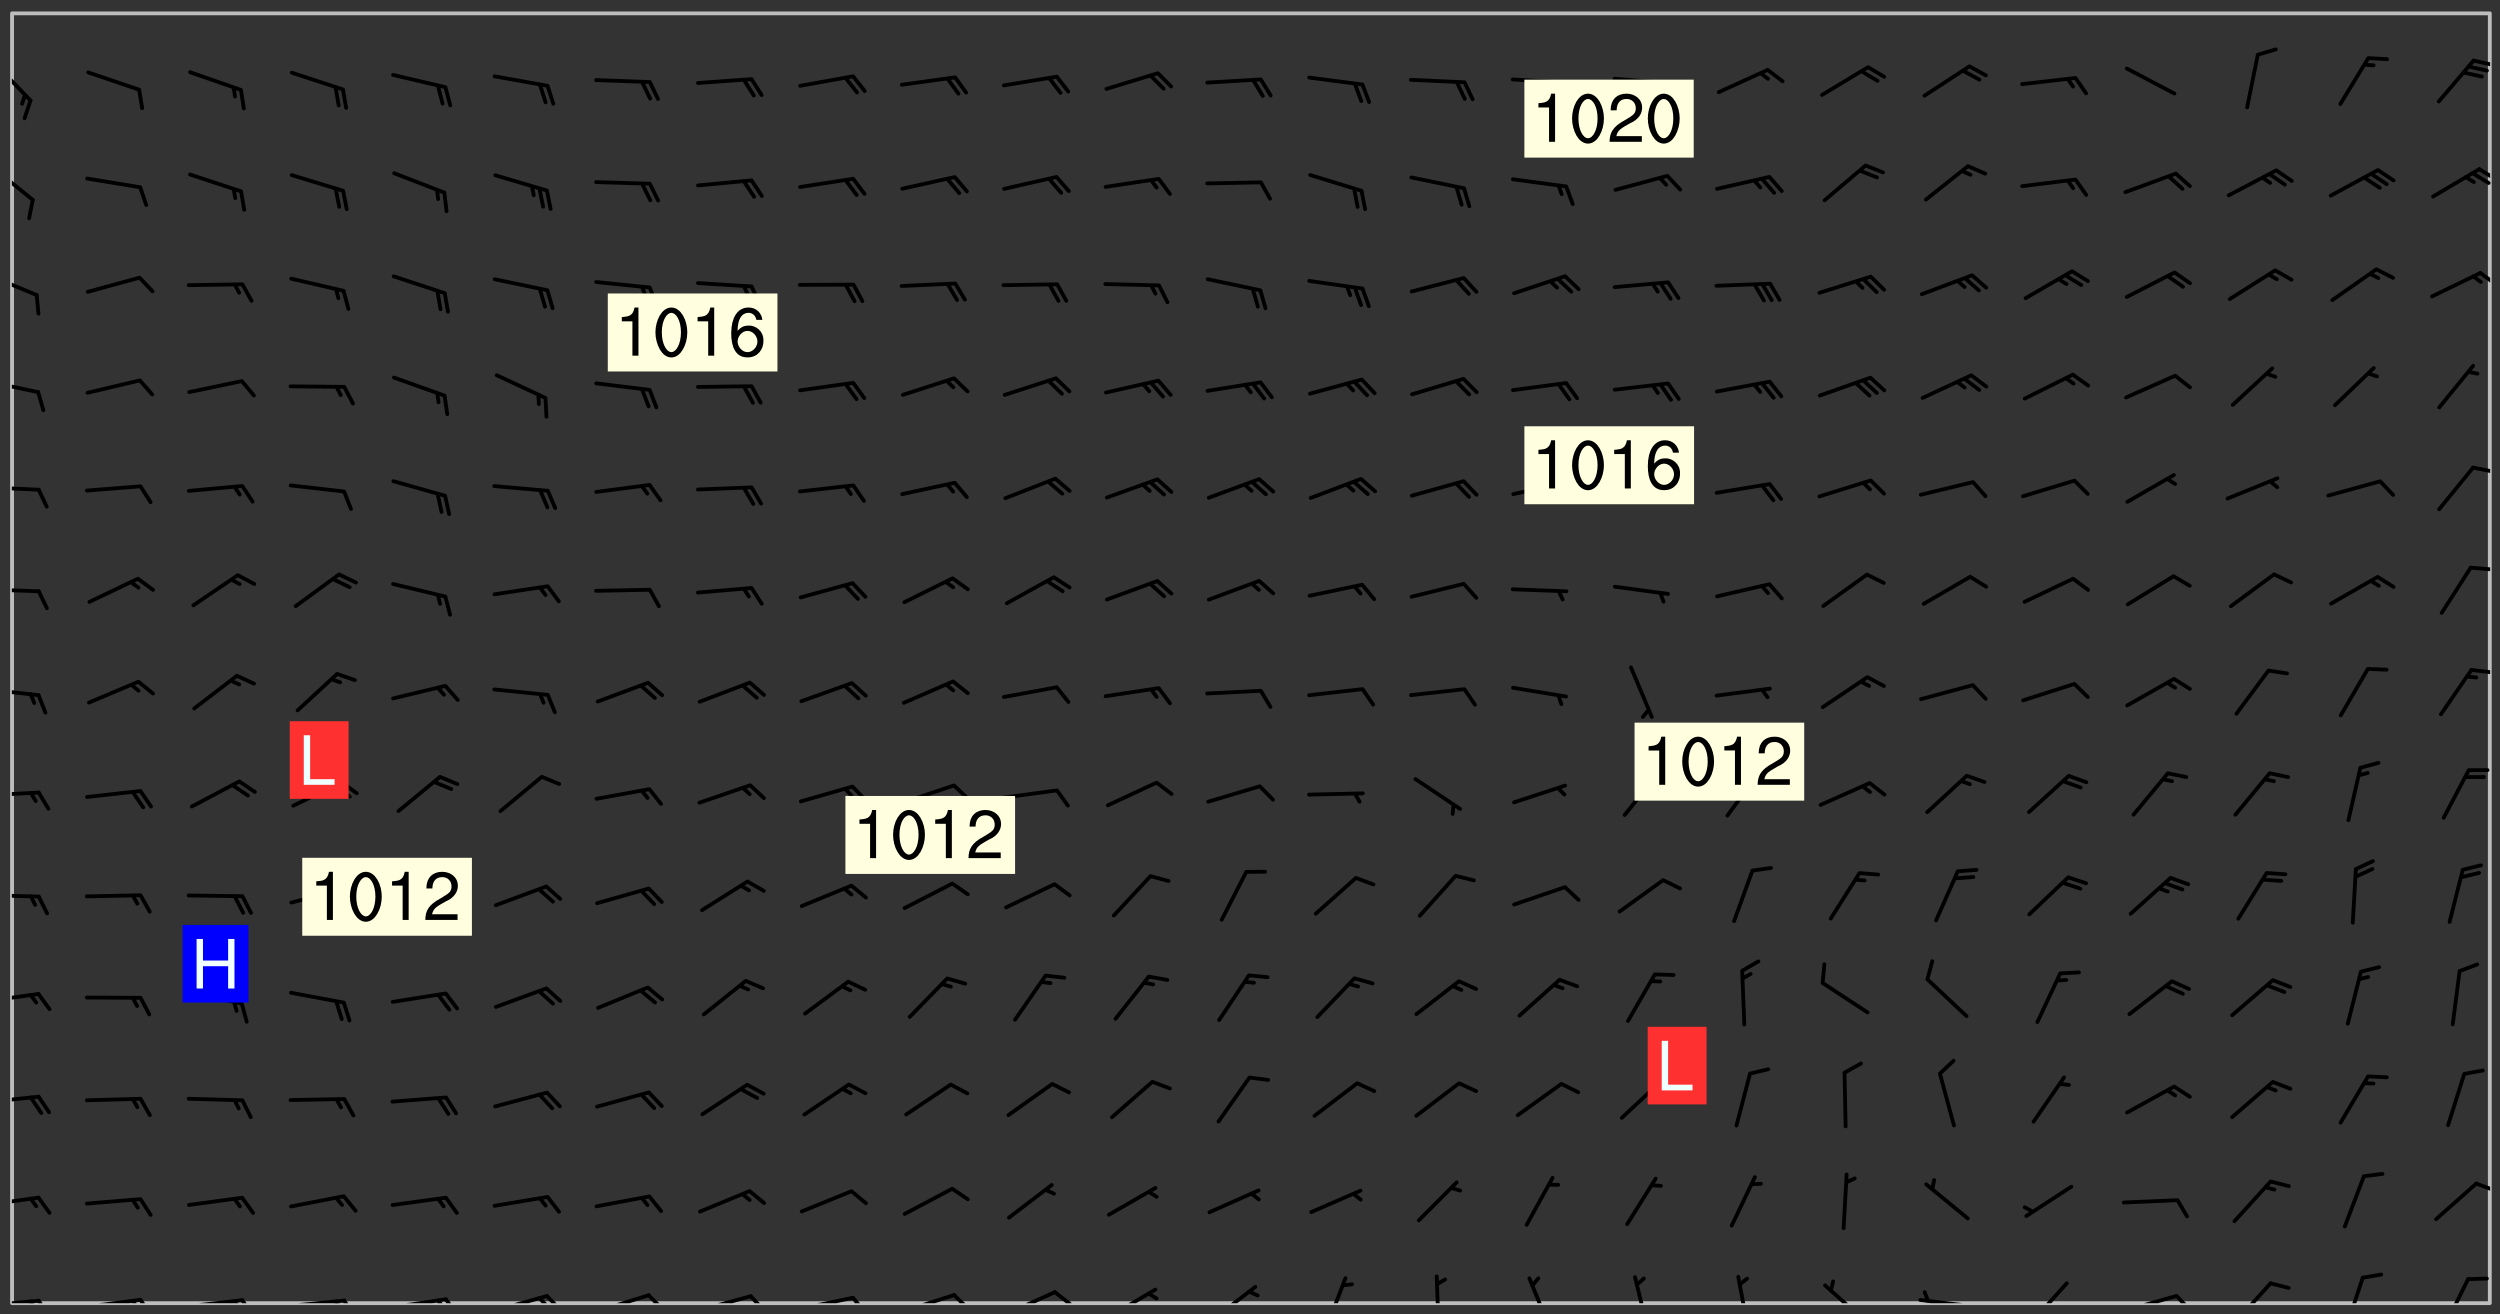 <svg xmlns="http://www.w3.org/2000/svg" role="img" xmlns:xlink="http://www.w3.org/1999/xlink" viewBox="142.45 309.95 326.84 171.84"><rect x="142.45" y="309.95" width="326.84" height="171.84" fill="#333333" stroke="none"/><defs><clipPath id="a"><path d="M144 311.672h324v168.656H144zm0 0"/></clipPath><clipPath id="b"><path d="M144 479h4v1.328h-4zm0 0"/></clipPath><clipPath id="c"><path d="M147 479h3v1.328h-3zm0 0"/></clipPath><clipPath id="d"><path d="M146 479h2v1.328h-2zm0 0"/></clipPath><clipPath id="e"><path d="M153 479h9v1.328h-9zm0 0"/></clipPath><clipPath id="f"><path d="M160 479h3v1.328h-3zm0 0"/></clipPath><clipPath id="g"><path d="M159 479h2v1.328h-2zm0 0"/></clipPath><clipPath id="h"><path d="M166 479h9v1.328h-9zm0 0"/></clipPath><clipPath id="i"><path d="M173 479h3v1.328h-3zm0 0"/></clipPath><clipPath id="j"><path d="M172 479h3v1.328h-3zm0 0"/></clipPath><clipPath id="k"><path d="M180 479h8v1.328h-8zm0 0"/></clipPath><clipPath id="l"><path d="M187 479h3v1.328h-3zm0 0"/></clipPath><clipPath id="m"><path d="M186 479h2v1.328h-2zm0 0"/></clipPath><clipPath id="n"><path d="M193 479h8v1.328h-8zm0 0"/></clipPath><clipPath id="o"><path d="M200 479h3v1.328h-3zm0 0"/></clipPath><clipPath id="p"><path d="M199 479h2v1.328h-2zm0 0"/></clipPath><clipPath id="q"><path d="M206 479h9v1.328h-9zm0 0"/></clipPath><clipPath id="r"><path d="M213 479h3v1.328h-3zm0 0"/></clipPath><clipPath id="s"><path d="M212 479h3v1.328h-3zm0 0"/></clipPath><clipPath id="t"><path d="M220 479h8v1.328h-8zm0 0"/></clipPath><clipPath id="u"><path d="M226 479h4v1.328h-4zm0 0"/></clipPath><clipPath id="v"><path d="M233 479h8v1.328h-8zm0 0"/></clipPath><clipPath id="w"><path d="M240 479h3v1.328h-3zm0 0"/></clipPath><clipPath id="x"><path d="M246 479h9v1.328h-9zm0 0"/></clipPath><clipPath id="y"><path d="M253 479h3v1.328h-3zm0 0"/></clipPath><clipPath id="z"><path d="M260 479h8v1.328h-8zm0 0"/></clipPath><clipPath id="A"><path d="M266 479h4v1.328h-4zm0 0"/></clipPath><clipPath id="B"><path d="M273 478h8v2.328h-8zm0 0"/></clipPath><clipPath id="C"><path d="M280 478h3v2.328h-3zm0 0"/></clipPath><clipPath id="D"><path d="M287 478h7v2.328h-7zm0 0"/></clipPath><clipPath id="E"><path d="M300 477h7v3.328h-7zm0 0"/></clipPath><clipPath id="F"><path d="M315 476h4v4.328h-4zm0 0"/></clipPath><clipPath id="G"><path d="M330 476h1v4.328h-1zm0 0"/></clipPath><clipPath id="H"><path d="M342 476h4v4.328h-4zm0 0"/></clipPath><clipPath id="I"><path d="M355 476h4v4.328h-4zm0 0"/></clipPath><clipPath id="J"><path d="M369 476h3v4.328h-3zm0 0"/></clipPath><clipPath id="K"><path d="M380 477h7v3.328h-7zm0 0"/></clipPath><clipPath id="L"><path d="M393 479h8v1.328h-8zm0 0"/></clipPath><clipPath id="M"><path d="M393 478h2v2.328h-2zm0 0"/></clipPath><clipPath id="N"><path d="M407 477h6v3.328h-6zm0 0"/></clipPath><clipPath id="O"><path d="M419 479h9v1.328h-9zm0 0"/></clipPath><clipPath id="P"><path d="M426 479h3v1.328h-3zm0 0"/></clipPath><clipPath id="Q"><path d="M434 477h6v3.328h-6zm0 0"/></clipPath><clipPath id="R"><path d="M448 476h4v4.328h-4zm0 0"/></clipPath><clipPath id="S"><path d="M461 476h5v4.328h-5zm0 0"/></clipPath><clipPath id="T"><path d="M144 466h4v2h-4zm0 0"/></clipPath><clipPath id="U"><path d="M465 464h3v2h-3zm0 0"/></clipPath><clipPath id="V"><path d="M144 453h4v2h-4zm0 0"/></clipPath><clipPath id="W"><path d="M144 439h4v3h-4zm0 0"/></clipPath><clipPath id="X"><path d="M144 426h4v2h-4zm0 0"/></clipPath><clipPath id="Y"><path d="M144 413h4v2h-4zm0 0"/></clipPath><clipPath id="Z"><path d="M144 399h4v3h-4zm0 0"/></clipPath><clipPath id="aa"><path d="M465 397h3v2h-3zm0 0"/></clipPath><clipPath id="ab"><path d="M144 386h4v2h-4zm0 0"/></clipPath><clipPath id="ac"><path d="M465 383h3v2h-3zm0 0"/></clipPath><clipPath id="ad"><path d="M144 373h4v2h-4zm0 0"/></clipPath><clipPath id="ae"><path d="M465 370h3v2h-3zm0 0"/></clipPath><clipPath id="af"><path d="M144 359h4v3h-4zm0 0"/></clipPath><clipPath id="ag"><path d="M144 345h4v4h-4zm0 0"/></clipPath><clipPath id="ah"><path d="M466 345h2v3h-2zm0 0"/></clipPath><clipPath id="ai"><path d="M144 331h3v6h-3zm0 0"/></clipPath><clipPath id="aj"><path d="M466 331h2v3h-2zm0 0"/></clipPath><clipPath id="ak"><path d="M465 332h3v3h-3zm0 0"/></clipPath><clipPath id="al"><path d="M144 317h3v7h-3zm0 0"/></clipPath><clipPath id="am"><path d="M465 317h3v2h-3zm0 0"/></clipPath><g id="an" clip-path="url(#clip1)"><path fill="#fff" fill-opacity="0" fill-rule="evenodd" d="M0 0h1000v1000H0zm0 0"/><path fill="#d3d3d3" fill-opacity="0" fill-rule="evenodd" d="M162.152 355.867l-.234.293.059.234.117.172.176.234.293.348.113.059.117-.172.059-.234.176-.176.465-.176h.699l.234.293.289.816.059.176.176.23.352.234.699.699.172.176.234.348.234.41.289.582.41.465.23.234.234.176.117.23.176.293.172 1.164v.234l.059.289.059.117.117.117.348.41.117.172.176.176.176.234.117.172.172.352.059.234.234.406.234-.059-.176.176-.059.93h-.582l-.234-.113-.348.113-.117.117-.059.293-.059.176-.117.172-.465.293-.059.234-.059.113v.645l.059.172v.41l.059.059v.406l.059.406.117.176.059.059.23.641-.059.293v.699l-.059.582v.234l-.059.23-.055.352v1.922l.055.117h.426l-.367.117-.023.352.891 1.168 1.742.539 1.34.359v.539l.09.809.535.715 1.52.27.891-.086.09 1.164.535.18 1.16-.18 2.055-.984 1.16-.363 1.879-.176 1.695-.18-.18.719-1.516.086-1.25.09-.805.27-1.074.809.27.719.535.898-.18.625-.266.809.266 1.078.625.898.805.18 1.25-.18-.266.723.098.504.055.293v.172l.059.293v.406l.176.117.352.117h.406l.293-.176.113-.117.059-.117.117-.23.059-.176.352-.465.23-.176.176-.059.176.059.059.176.117.988.055.469.059.172.117.234.176.059.816.059h.289l.117.234.059.406.059.352v1.105l.117.293.117.348.289.699.176.352.582.754.352.176.172.059.469.234.641.465.348.234.293.176.293.055.23.062.816.348.293.176.113.172.352.352.117.176.523.641v.289l.059.352v.348l.059.352.059.289.117.059.172.059h.176l.582.234.176.117.176.289.176.234.113.234.293.23.117.117v.41l.059.055.289.234.234.117.059.117.117.172.059.117.23.234.059.176.234.059.117.059-.117.113-.059.117v.117l-.117.293-.117.289v.582l.176.117.117.059.059.117.117.117.113.059.176.348.059.352.059.406v.176l-.059.176-.117.699v.172l.117.176.293.293h.406l.176.117.117.172.117.293v.234h-.527l-.23-.234h-.234l-.176.059-.059.699.059.348.117.176.176.41.117.23.289.469.176.055h.523l.234.059.758.641.059.293v.234l.059.059.23.348v.352l-.117.172v.293l.293.289.293.176.172.059.293.176.293.117.582.406.289.234.293.176.219.16.016.012.23.176.641.523.176.234.117.176.176.176.113.172v.641l.117.176.469.117.582.117.234.059.23.113.293.117.113.059.586.352.289.172.176.062.176.055.176.059.699.352.289.176.234.055.289.176.234.117.641.406.293.117.172.059.234.059.41.059.23.059.234.117.059.172-.41.176.469.059.059.293.113.234.176.055.234.059.176.059.406.117.641.234.117.172.059.234v.176l-.059.117-.059.406.234.234.117.059.348.117.641.23.176.117.289.117.176.176.234.465.582 1.105.176.176.348.176.176.117.352.117 1.047.523.234.059.465.113.293.059.465.176.758.582.234.234.348.465.176.176.289.234.816.699.293.176.289.289.293.176.293.289.695.641.176.176.293.234.289.234.469.289.641.582.348.234.234.293.348.348.352.465.934.992.348.406.117.176.234.059.113.117.645.176.23.113.234.059.293.176.23.117.934.699.406.406.234.176.406.176.234.117.816.348.348.234.234.117.293.289.23.117.758.352.352.172.23.059.293.117.234.059.871.176h.816l.469.23.172.059.875.699.465.117.293.059.176.059.23.059.469.059.348.059.352.059.406.059h.293l.172.059v.23l.176.176h.293l.348.059.352.059.699.117h.641l.465-.234.293-.176.172-.117.41-.172.289-.176.934-.465.469-.293.523-.293.465-.172.465-.176 1.051-.465.289-.117.41-.117.289-.117.527-.176 1.516-.699.582-.348.289-.059.293-.059.348-.117.875-.23.352-.117h.113l.234-.059.875-.234.234-.059h.812l.352-.059.816-.117.172-.059.352-.055.293-.059.23-.059.816-.176.176-.059h.348l.234-.059.465-.117.758-.172.234-.059h.348l.41-.117.289-.059 1.285-.059h.289l.41-.059.23-.059h.176l.875-.117h.406l.41-.117h.348l.352-.113.871-.059h1.75l1.047.289.41.117.289.117.352.117.289.117 1.051.172.289.059h.293l.293.059.172.059.41.059.172.059.117.059h.117l.117.059.352.059h.113l.41.066 1.922.395 1.926.395 1.52.449 1.695.719 2.145.805 1.605-.719 1.43-.805 1.16-1.078 1.25-.449 3.035-.719 1.875-.359 2.145-1.348 2.234-1.254 2.5-1.258 1.695-.449 1.785-.18 1.16-.27.625.539 1.34-.27.715-.988.984-1.344.445-.18.805-.359 1.875-.539 1.785-.449 1.25-.27 1.16-.09 1.699-.09 1.961-.27 1.25-.09h.539l.625-.09h.891l2.145-.18 2.41-.18 2.59-.09 1.695.18 1.609.09 1.43.359 1.16.719 1.875.988 1.16 1.527.266.715.629.09.355.898.535.539.535 1.527 1.074.359h.535l-.805.535.09 1.707.715 2.695.891.805.895.988.715 1.258 1.785.539 1.52-.18.355 1.344 1.609-.805.98-.539.27.27.316-.215.219-.145.801.449.449-.359h.355l.535-.27.539-.719.535-.27.625-.988 1.16.449.84.371 1.395.617 1.695-.18h1.605l1.785.09.18-1.707.535-1.344.805.27.492.848.402.406-.09.539v.359l.715.449.711-.27h1.43l.359.988.445 1.258.715 1.344 1.25.629 1.695.629.715-.18.18-.539.98-.09.449.359.086 1.258-.266.629-.535.18v.539l.715.984.266.539.984.988.801 1.078-.266.359-.09.898-.625 2.332-.355 2.066-.09 1.793-.18.719-.09.539v1.438l-.98 1.883-.359 1.707-.535.898-.805 1.168-.266.539 2.055 1.254.086.359-.355.539-.09-.18v.809l.09 1.438-.445.715-1.074.094-.266.715.535.898.805.719 1.16.809 1.34.27.445.359-.355.449-1.789-.09-1.25-.449-.715-.719-.625-.09-.176 3.59-.188 1.309h89.359V311.703h-55.27v49.082l.762.125 3.289.543 2.023 2.836v2.754l2.352.332 2.348.332h4.051l-1.379 4.16-2.023.707-2.023.703-.543.344-2.594 1.617-.188.117-2.023-2.078-.73-2.742-2.672-2.078-1.375-3.5-.066-.082-1.957-2.672 2.75-1.418v-49.082H294.422v91.414l.117.031.133.012.074.074.105.047.09.059.086.059.09.059.297.297.059.09.031.117.027.117.016.137-.031.117-.059.09-.059.086-.043.105-.047.102-.027.121v.145l.176.27.148.148.074.086.074.074.043.105.062.09.059.086.043.105.059.09.047.102.043.105.059.086.117.18.074.074.062.086.059.09.043.105.059.09.059.086.062.09.059.09.043.102.117.18.074.074.059.086.074.074.09.059.105.047h.148l.133-.016.133.016.102-.047.074-.074.047-.102-.016-.133v-.148l-.047-.105-.027-.117-.047-.102-.027-.121-.043-.102-.062-.09-.043-.102-.043-.105-.031-.117-.016-.133-.012-.137.086-.059.059-.086.121-.031.043.105.016.133v.117l.059.102.059.09.09.059.148.148.059.09.043.105-.012.102.086.059.105.047.086.059.09.059.074.074-.117.027-.105.047-.086.059-.074.074-.059.09-.062.086-.027.121-.047.102-.043.105-.031.117-.012.133-.016.133v.148l.027.117.047.105.043.102.059.09.074.074.09.059.074.074.09.059.059.09.043.105.047.102.117.031.133.016h.148l.117-.031.105.043.043.105.047.102.027.121L299.5 410l.027.117.031.121.027.117.105.043.102.047.133-.016.148.148.062.086.074.074.07.074.09.062.105.043.102.043.117.031.137.016.117-.031.074-.074.027-.117-.012-.133-.031-.121-.027-.117.043-.105h.117l.09.062.117.027h.148l.133.016h.148l.133.016.133-.016h.148l.133-.016.133-.012.137.012.117-.027.133-.016.191-.059-.059.176-.016.133-.027.121-.016.133-.059.086-.133.016-.105.047-.105.043-.117.031-.117.027-.266.031h-.148l-.133.016-.074.074.059.086.148.148.117.18.074.07.09.062.09.059.086.059.09.059.102.043.105.062.105.043.086.059.105.047.102.043.18.117.059.09-.043.102-.047.105.016.133.223.223.059.09.043.102.031.121.043.102.016.133.031.117.012.137.031.117.148.148.102.043.105.043.117.031.133.016.137.016h.117l.117-.031.09-.059.043-.105.047-.102.043-.105.031-.117.012-.133v-.148l-.012-.133-.016-.133-.031-.117-.043-.105-.047-.105-.043-.102-.043-.105-.016-.133.016-.133.027-.117.031-.117.027-.121.047-.102.09-.059.086-.062.074-.074.09-.059.223-.223.059-.086.074-.074.117-.18.059-.086v-.148l-.074-.074-.102-.047-.105-.043-.102-.043-.059-.09-.047-.105-.027-.117.09-.059.117-.031.102-.043.18-.117.148-.148.012-.133-.012-.105-.09-.059-.133.016h-.148l-.133.016-.133-.016-.121-.031-.086-.059-.074-.074-.059-.09-.062-.086-.117-.18-.059-.086.031-.121.086-.059.121-.031.059-.086v-.121l-.031-.117-.059-.09-.059-.086-.047-.105-.027-.117-.016-.133.059-.09.074-.074.09-.059.117-.18.074-.074.059-.086.148-.148.121-.031.133-.016.133.016.074.074.043.105.016.133-.031.117-.117.031-.133.012-.148.148-.043.105-.047.102-.027.121-.031.117v.148l.031.117.043.105.059.09.074.07.074.074.117.031.121.027.117-.027.133-.016h.117l.09.059.074.074.047.105.059.086.102.047.133.016.105.043.086.059-.012.105-.074.074-.18.117-.059.09-.09.059-.07.074-.074.074-.062.09-.027.117-.016.133.016.133-.016.133v.148l.016.133.027.117.031.121.074.074.09.059.086.059.09.059.117.031v.086l-.102.047-.09.059-.266.031-.117.027h-.148l-.105.043-.102.047-.059.09-.062.234-.012.133-.031.121-.016.133v.293l-.012.133.012.137.016.133.133.016.133.012.121.031.086.059.074.074.047.105.043.102.016.133v.445l-.016.133v.445l.031.266.027.117.016.133.031.117.086.211.031.266v.148l-.031.117-.027.117-.031.121-.027.117-.031.117-.031.121-.012.133-.016.133.09.059.117-.031.102.016.047.105-.031.266v.441l-.043.105-.047.105-.043.102-.043.105-.059.086-.031.121-.043.117-.031.117-.016.133.016.133.059.09.105.047.086.059.059.086-.012.137-.031.117-.043.102v.445l-.016.133v.148l-.031.117-.043.105-.027.117-.047.105-.043.102-.031.121-.027.117-.031.133-.031.117-.027.117-.043.105-.031.117-.031.121-.012.133-.016.133v.297l.027.117v.148l.047.398.027.117.059.09.121.031h.148l.133-.016.059.09v.117l-.059.09-.09.059-.102.043-.105.047-.09.059-.086.059-.137.016-.117-.031-.133-.016-.102.047-.062.086-.012.137-.016.133-.031.117-.027.117-.016.133-.031.121v.297l.016.133.031.117v.148l.012.133v.148l-.027.117-.047.102-.027.121-.031.117-.059.09-.074.074-.102.043-.105.047-.117.027-.121.031-.102-.047.059-.086.105-.047.027-.117.031-.117.027-.121.031-.117v-.148l.016-.133-.031-.117-.043-.105-.105.016-.074.074-.102.043-.09.062-.074.074-.043.102-.016.133-.031.117L304.25 426l-.031.117-.027.117-.031.121-.027.117-.031.117-.043.105-.09.059h-.09l-.117-.031-.031-.086.016-.137-.031-.117v-.148l-.012-.133v-.148l-.062-.234-.027-.121-.043-.102-.047-.105-.059-.086-.059-.09-.043-.105-.062-.086-.148-.148-.07-.074-.105-.047-.105-.043-.102-.043-.297-.297-.09-.074-.086-.059-.105-.043-.09-.062-.086-.059-.105-.043-.09-.059-.086-.062-.074-.07-.105-.047-.086-.059-.105-.043-.09-.062-.102-.043-.105-.043-.086-.059-.105-.047-.105-.043-.102-.047-.09-.059-.102-.043-.105-.043-.09-.062-.117-.027-.133-.016-.133.016H299.75l-.133.016-.117-.031-.09-.059-.074-.074-.09-.059-.102-.047h-.148l-.121-.027-.102-.043-.074-.074-.117-.18-.09-.059-.102-.043-.09-.062-.105-.043-.09-.059-.086-.059-.105-.047-.059-.086-.059-.09-.043-.105-.047-.102-.074-.074-.086-.059-.074-.074-.09-.059-.223-.223-.043-.105-.031-.266.105-.043h.145l.105.043.074.074.09.059.086.059.105.047.09.059.148.148.07.074.148.148.062.086.074.074.086.059.074.074.09.062.09.059.086.059.27.176.102.047.105.043.102.043.047-.074.059-.086.074-.074.07-.074.105.043.074.074.059.09.043.102.047.105.043.105.121.027.117-.027.074-.09.043-.105.059-.09.074-.074.105-.043.117-.027.133.012.09.059.148.148.059.09.043.105.047.102.043.105.043.102.105.047.105.043.133.016.086-.059.059-.09.074-.074.105-.043.117.027.105.047.102.043.105.043.102.047.18.117v.117l-.016.133.016.133.016.137.059.086.102.047.121.027.117.031h.148l.117-.031.059-.09.18-.117.059-.09.074-.074.059-.086.117-.18.18-.117.117.031.09.059.043.074-.016.133v.117l.09.059h.148l.133-.016.133-.012.266-.031.105-.043.117-.031.121-.027.074-.074.07-.074.062-.09-.016-.105-.047-.102-.102-.043-.105-.016-.117.027-.266.031h-.148l-.074-.074-.09-.059-.117-.031-.117-.027-.133-.016h-.148l-.133.016h-.297l-.105-.047-.148-.148-.043-.102-.059-.09.223-.223.086-.059.105-.043.117-.031.133-.016.133.016.137.016.102.043.133-.012.09-.062.102-.043.062-.09-.047-.102-.09-.059-.117-.031-.102-.043-.059-.09-.062-.09v-.117l.016-.133.105-.047.074-.07v-.121l-.09-.059-.031-.117.09-.059.074-.074.043-.105.059-.09.047-.102.016-.133v-.148l-.047-.105-.043-.102-.09-.059-.133-.016-.102-.043-.137-.016-.117-.031h-.445l-.133-.016-.133-.012-.133-.016-.117-.031h-.148l-.133-.016-.133-.012-.266-.031-.121-.043-.086-.059-.074-.074v-.148l.012-.133.105-.047.102-.043.133-.016h.152l.133-.016h.293l.121.031.102.043.09.059.234.062.121-.047.09-.059.102-.043.133-.016.105.043.102.047.133.012.121-.027h.145l.121-.031.117-.027.105-.047.074-.074.086-.059.148-.148.059-.086.047-.105.027-.117.016-.105-.102-.043-.09-.059-.117-.031-.105-.043-.09-.062-.074-.086-.074-.074-.102-.043-.105-.047-.102-.043-.059-.09-.047-.102-.086-.211-.062-.086-.059-.09-.074-.074-.086-.059h-.27l-.117.031-.09.059-.102.043-.133.016-.105-.016-.027-.117-.062-.09-.117-.031-.102-.043-.148-.148-.031-.117-.016-.105.074-.074.18-.117.117-.027.117-.031.137.016.102.043.105.043.102.047.105.043.117.031.133.016.117.027.133.016.105-.016.09-.059-.074-.074-.105-.043-.074-.074-.074-.09-.148-.148-.086-.059-.09-.059-.074-.074-.09-.059-.102-.047-.121-.027-.102-.047-.105-.043-.117-.031-.102-.043-.121-.031h-.148l-.117.031-.105.043-.086.062-.18.117-.086.059-.09.059-.105.047-.086.059-.105.043-.102.043-.105.047-.074.074-.059.09-.059.086-.047.105-.059.086-.074.074-.133-.012-.117-.031h-.117l-.074.074-.09.059-.074.074-.09.059-.086.059-.105.047-.102.043-.137.016-.102-.043-.148-.148-.105-.047h-.086l-.105.047-.102.043-.121.031-.117-.031-.074-.074v-.117l.031-.121.074-.07.059-.09.074-.074.117-.031.105-.043h.293l.133-.016.137-.016.102-.043.09-.059.102-.047.09-.059.133-.012.09.059.133.012.09-.059.086-.059.105-.043.09-.059.086-.062.09-.059.148-.148.059-.086.059-.09.105-.043.133-.016.117.027.121.031.059-.059.059-.09.031-.266.027-.117.105.012.133.016.102-.043.09-.059.059-.09.074-.074.059-.09.047-.102.012-.133-.012-.133-.047-.105-.148-.148-.059-.09-.059-.086-.043-.105v-.445l.016-.133v-.148l.012-.133-.059-.059-.09.059-.102-.043-.18-.117-.086-.059-.062-.09-.059-.09-.074-.074-.086-.059-.121.031-.102.012-.105.047-.086.059-.105.043-.148.148-.09.059-.086.059-.09.062-.105.043-.133.016v-.121l.105-.043.117-.031.074-.07.043-.105v-.148l-.027-.117-.148-.148-.133-.016h-.148l-.117.031-.105.043-.102.043-.09.062-.117.027-.074-.074.012-.133-.043-.102-.043-.105-.09-.059-.117.027-.121.031-.117.031-.102.043-.121.031-.102.043-.105.043-.09.059-.102.016v-.117l.016-.133-.059-.09-.074.043-.148.148-.059.09-.074.074-.047.105-.043.102-.074.074-.059.09-.074.074-.059.086-.074.074-.09.062-.074.07-.074.074-.102.016-.133.016-.105-.043v-.121l.148-.148.043-.102.059-.09.047-.102.043-.105.059-.09.031-.117.043-.102.031-.121.027-.117.047-.105.043-.102.043-.105.074-.07.09-.062.09-.059.102-.043h.297l.266-.031.105-.043-.074-.074-.117-.031-.105-.043-.09-.059-.102-.047-.09-.059-.102-.043-.105-.043-.09-.062-.086-.059-.105-.043-.102-.043-.121-.031-.117-.031-.102-.043L297.5 410.25l-.102-.043-.09-.059-.043-.105-.016-.133.102-.043.133-.016.137.016.133-.016.102-.043.059-.09.016-.105-.09-.059-.074-.074-.102-.043-.09-.059-.148-.148-.043-.105-.016-.133v-.293l-.059-.09-.09-.059-.074-.074-.043-.105-.031-.117-.059-.09-.074-.074-.117-.027-.074-.074-.09-.059-.09-.062-.086-.059-.074-.074-.059-.086-.047-.105-.086-.059-.148-.148-.195-.059-.133.016-.102.043-.074.074-.047.102-.043.105-.059.09-.059.086-.297.297-.09.059h-.086l-.062-.086-.043-.105.031-.117.059-.09.027-.117-.012-.133-.09-.062-.105.047-.117.027-.117.031-.27.176-.102.047-.117.027-.105.047-.09.059-.102.043-.059-.086-.047-.105.016-.133.047-.105.07-.074.074-.07.059-.09v-.148l-.043-.105h-.238l-.102.047-.031.117-.027.117-.031.121-.074.043-.133.016-.074-.047-.043-.102-.043-.105-.047-.102-.043-.105-.121.031-.102.043-.133.016-.117.031-.105.043-.09.059-.102.047-.121.027-.133.016-.102-.043-.059-.09-.047-.105-.043-.102-.043-.105v-.117l.059-.09.086-.059.18-.117.102-.047.105-.043.105-.059.102-.043.09-.062.102-.043.105-.059.102-.047.09-.059.105-.043.102-.043.09-.062.102-.043.137-.016.117.031.102.043.121.031.102.043.105.047.102.043.105.043.102.047.105.043.102.043.105.047.086.059.105.043.117.031.105.043.102.047.09.059.105.043.102.043.105.047.117.027.102.047.121.027h.148l.086-.059.016-.102.059-.09-.027-.117-.074-.074-.117-.18-.074-.074-.09-.074-.18-.117-.086-.059-.105-.043-.102-.047-.27-.176-.059-.09-.074-.074-.059-.09-.043-.102-.031-.117-.016-.137v-.562l-.012-.133-.016-.133-.031-.117-.016-.133-.012-.133-.031-.121-.223-.223-.059-.086-.016-.105.031-.117.133-.016v-91.414H172.992v1.453l-.059.234-.352 1.051-.172.523-.117.348-.176.41-.117.172-.234.293-.23.059h-.352l-.117.059-.23.406v.293l.117.176.23.23.117.234.641.758.293.465.176.234.23.352.234.348.641.816.176.465.172.41.117.695.176.469.117 1.398.059.465v.875l.117 1.047v4.781l-.059.465-.352 1.281-.176.523-.113.41-.352.93L172.934 336l-.234.582-.117.176-.172.348-.176.406-.352.816-.059.293-.113.293-.117.289-.059.176-.117.875-.059.406-.059.117-.059.176-.059.172-.23.527-.117.172v.234l-.117.234-.059.172-.176.586v.289l-.059.176v.293l-.059.113-.059.527v.172l-.055.234v2.621l-.176.816-.117.176-.176.234-.117.172-.113.234-.586.934-.23.289-.293.465-.176.234-.289.352-.352.699-.113.23-.176.41-.176.23-.406.527-.816.699-.293.172-.289.234-.176.117-.176.176-.523.406-.527.176-.172.176-.234.055-.641.176h-.758m12.211 31.023l-1.074.449.359.895 1.25-.715.445-.539-.98-.09"/><path fill="#d3d3d3" fill-opacity="0" fill-rule="evenodd" d="M201.508 416.598h-.895l.449.629.98.359.805-.09.445-.988-.176.09-.715-.355-.895.355m154.621 59.07l-.059-.523v-.293l.113-.293.059-.23.469-.469h.113l.117-.113.117-.059h.176l.234-.059h.348l.234.059.117.059.23.172.059.176.117.582v.293l-.117.176-.172.289-.176.176-.527.523-.23.234-.117.059h-.176l-.117-.059-.406-.293-.176-.117-.117-.059-.059-.113-.055-.117m6.641-10.957l-.059-.172v-1.109l.059-.172.176-.059.172-.059h.176l.234-.059.117.059.059.699-.059.172-.117.176-.117.059-.234.523-.113.059h-.234l-.059-.117m9.613-14.391l-.117-.176v-.699l.293-.875.117-.172.176-.352.113-.23.117-.293.352-.758.117-.23.172-.234h.176l.117-.059h.641l.117.059.234.234.172.113.352.293.117.117.113.176v.113l.117.059.117.117v.699l-.059.176v.23l-.059.176-.348 1.051-.117.23-.117.234-.117.059-.23.234-.641.289h-.875l-.41-.117-.641-.465"/><path fill="none" stroke="#bebebe" stroke-linecap="round" stroke-linejoin="round" stroke-miterlimit="10" stroke-width=".5" d="M467.957 311.695H144.027v168.625h323.93v-168.625"/><g clip-path="url(#a)"><path fill="#fff" fill-opacity="0" fill-rule="evenodd" d="M144 311.672v168.656h324V311.672H144"/></g><g clip-path="url(#b)"><path fill="none" stroke="#000" stroke-linecap="round" stroke-linejoin="round" stroke-miterlimit="10" stroke-width=".5" d="M147.5 480l-7 .656"/></g><g clip-path="url(#c)"><path fill="none" stroke="#000" stroke-linecap="round" stroke-linejoin="round" stroke-miterlimit="10" stroke-width=".5" d="M147.5 480l1.348 2.051"/></g><g clip-path="url(#d)"><path fill="none" stroke="#000" stroke-linecap="round" stroke-linejoin="round" stroke-miterlimit="10" stroke-width=".5" d="M146.48 480.098l.676 1.023"/></g><g clip-path="url(#e)"><path fill="none" stroke="#000" stroke-linecap="round" stroke-linejoin="round" stroke-miterlimit="10" stroke-width=".5" d="M160.801 479.887l-6.973.887"/></g><g clip-path="url(#f)"><path fill="none" stroke="#000" stroke-linecap="round" stroke-linejoin="round" stroke-miterlimit="10" stroke-width=".5" d="M160.801 479.887l1.414 2.004"/></g><g clip-path="url(#g)"><path fill="none" stroke="#000" stroke-linecap="round" stroke-linejoin="round" stroke-miterlimit="10" stroke-width=".5" d="M159.785 480.016l.711 1"/></g><g clip-path="url(#h)"><path fill="none" stroke="#000" stroke-linecap="round" stroke-linejoin="round" stroke-miterlimit="10" stroke-width=".5" d="M174.121 479.934l-6.98.789"/></g><g clip-path="url(#i)"><path fill="none" stroke="#000" stroke-linecap="round" stroke-linejoin="round" stroke-miterlimit="10" stroke-width=".5" d="M174.121 479.934l1.387 2.023"/></g><g clip-path="url(#j)"><path fill="none" stroke="#000" stroke-linecap="round" stroke-linejoin="round" stroke-miterlimit="10" stroke-width=".5" d="M173.105 480.051l.695 1.012"/></g><g clip-path="url(#k)"><path fill="none" stroke="#000" stroke-linecap="round" stroke-linejoin="round" stroke-miterlimit="10" stroke-width=".5" d="M187.441 479.984l-6.992.688"/></g><g clip-path="url(#l)"><path fill="none" stroke="#000" stroke-linecap="round" stroke-linejoin="round" stroke-miterlimit="10" stroke-width=".5" d="M187.441 479.984l1.359 2.043"/></g><g clip-path="url(#m)"><path fill="none" stroke="#000" stroke-linecap="round" stroke-linejoin="round" stroke-miterlimit="10" stroke-width=".5" d="M186.426 480.086l.68 1.02"/></g><g clip-path="url(#n)"><path fill="none" stroke="#000" stroke-linecap="round" stroke-linejoin="round" stroke-miterlimit="10" stroke-width=".5" d="M200.738 479.816l-6.953 1.023"/></g><g clip-path="url(#o)"><path fill="none" stroke="#000" stroke-linecap="round" stroke-linejoin="round" stroke-miterlimit="10" stroke-width=".5" d="M200.738 479.816l1.453 1.977"/></g><g clip-path="url(#p)"><path fill="none" stroke="#000" stroke-linecap="round" stroke-linejoin="round" stroke-miterlimit="10" stroke-width=".5" d="M199.727 479.965l.727.988"/></g><g clip-path="url(#q)"><path fill="none" stroke="#000" stroke-linecap="round" stroke-linejoin="round" stroke-miterlimit="10" stroke-width=".5" d="M213.961 479.383l-6.77 1.891"/></g><g clip-path="url(#r)"><path fill="none" stroke="#000" stroke-linecap="round" stroke-linejoin="round" stroke-miterlimit="10" stroke-width=".5" d="M213.961 479.383l1.691 1.777"/></g><g clip-path="url(#s)"><path fill="none" stroke="#000" stroke-linecap="round" stroke-linejoin="round" stroke-miterlimit="10" stroke-width=".5" d="M212.977 479.66l.844.887"/></g><g clip-path="url(#t)"><path fill="none" stroke="#000" stroke-linecap="round" stroke-linejoin="round" stroke-miterlimit="10" stroke-width=".5" d="M227.246 479.289l-6.711 2.078"/></g><g clip-path="url(#u)"><path fill="none" stroke="#000" stroke-linecap="round" stroke-linejoin="round" stroke-miterlimit="10" stroke-width=".5" d="M227.246 479.289l1.742 1.73"/></g><g clip-path="url(#v)"><path fill="none" stroke="#000" stroke-linecap="round" stroke-linejoin="round" stroke-miterlimit="10" stroke-width=".5" d="M240.598 479.414l-6.785 1.832"/></g><g clip-path="url(#w)"><path fill="none" stroke="#000" stroke-linecap="round" stroke-linejoin="round" stroke-miterlimit="10" stroke-width=".5" d="M240.598 479.414l1.676 1.789"/></g><g clip-path="url(#x)"><path fill="none" stroke="#000" stroke-linecap="round" stroke-linejoin="round" stroke-miterlimit="10" stroke-width=".5" d="M253.961 479.613l-6.879 1.43"/></g><g clip-path="url(#y)"><path fill="none" stroke="#000" stroke-linecap="round" stroke-linejoin="round" stroke-miterlimit="10" stroke-width=".5" d="M253.961 479.613l1.57 1.887"/></g><g clip-path="url(#z)"><path fill="none" stroke="#000" stroke-linecap="round" stroke-linejoin="round" stroke-miterlimit="10" stroke-width=".5" d="M267.18 479.258l-6.691 2.145"/></g><g clip-path="url(#A)"><path fill="none" stroke="#000" stroke-linecap="round" stroke-linejoin="round" stroke-miterlimit="10" stroke-width=".5" d="M267.18 479.258l1.762 1.711"/></g><g clip-path="url(#B)"><path fill="none" stroke="#000" stroke-linecap="round" stroke-linejoin="round" stroke-miterlimit="10" stroke-width=".5" d="M280.352 478.883l-6.402 2.891"/></g><g clip-path="url(#C)"><path fill="none" stroke="#000" stroke-linecap="round" stroke-linejoin="round" stroke-miterlimit="10" stroke-width=".5" d="M280.352 478.883l1.941 1.5"/></g><g clip-path="url(#D)"><path fill="none" stroke="#000" stroke-linecap="round" stroke-linejoin="round" stroke-miterlimit="10" stroke-width=".5" d="M293.496 478.547l-6.059 3.562"/></g><path fill="none" stroke="#000" stroke-linecap="round" stroke-linejoin="round" stroke-miterlimit="10" stroke-width=".5" d="M292.613 479.066l1.047.641"/><g clip-path="url(#E)"><path fill="none" stroke="#000" stroke-linecap="round" stroke-linejoin="round" stroke-miterlimit="10" stroke-width=".5" d="M306.566 478.188l-5.57 4.281"/></g><path fill="none" stroke="#000" stroke-linecap="round" stroke-linejoin="round" stroke-miterlimit="10" stroke-width=".5" d="M305.758 478.812l1.113.508"/><g clip-path="url(#F)"><path fill="none" stroke="#000" stroke-linecap="round" stroke-linejoin="round" stroke-miterlimit="10" stroke-width=".5" d="M318.352 477.047l-2.512 6.562"/></g><path fill="none" stroke="#000" stroke-linecap="round" stroke-linejoin="round" stroke-miterlimit="10" stroke-width=".5" d="M317.988 478.004l1.215-.152"/><g clip-path="url(#G)"><path fill="none" stroke="#000" stroke-linecap="round" stroke-linejoin="round" stroke-miterlimit="10" stroke-width=".5" d="M330.281 476.816l.258 7.023"/></g><path fill="none" stroke="#000" stroke-linecap="round" stroke-linejoin="round" stroke-miterlimit="10" stroke-width=".5" d="M330.32 477.84l1.062-.617"/><g clip-path="url(#H)"><path fill="none" stroke="#000" stroke-linecap="round" stroke-linejoin="round" stroke-miterlimit="10" stroke-width=".5" d="M342.395 477.078l2.664 6.5"/></g><path fill="none" stroke="#000" stroke-linecap="round" stroke-linejoin="round" stroke-miterlimit="10" stroke-width=".5" d="M342.781 478.023l.785-.945"/><g clip-path="url(#I)"><path fill="none" stroke="#000" stroke-linecap="round" stroke-linejoin="round" stroke-miterlimit="10" stroke-width=".5" d="M356.203 476.918l1.676 6.824"/></g><path fill="none" stroke="#000" stroke-linecap="round" stroke-linejoin="round" stroke-miterlimit="10" stroke-width=".5" d="M356.449 477.91l.914-.816"/><g clip-path="url(#J)"><path fill="none" stroke="#000" stroke-linecap="round" stroke-linejoin="round" stroke-miterlimit="10" stroke-width=".5" d="M369.703 476.875l1.305 6.906"/></g><path fill="none" stroke="#000" stroke-linecap="round" stroke-linejoin="round" stroke-miterlimit="10" stroke-width=".5" d="M369.895 477.883l.957-.77"/><g clip-path="url(#K)"><path fill="none" stroke="#000" stroke-linecap="round" stroke-linejoin="round" stroke-miterlimit="10" stroke-width=".5" d="M381.047 477.992l5.246 4.672"/></g><path fill="none" stroke="#000" stroke-linecap="round" stroke-linejoin="round" stroke-miterlimit="10" stroke-width=".5" d="M381.812 478.672l.289-1.191"/><g clip-path="url(#L)"><path fill="none" stroke="#000" stroke-linecap="round" stroke-linejoin="round" stroke-miterlimit="10" stroke-width=".5" d="M393.5 479.906l6.973.844"/></g><g clip-path="url(#M)"><path fill="none" stroke="#000" stroke-linecap="round" stroke-linejoin="round" stroke-miterlimit="10" stroke-width=".5" d="M394.512 480.027l-.441-1.145"/></g><g clip-path="url(#N)"><path fill="none" stroke="#000" stroke-linecap="round" stroke-linejoin="round" stroke-miterlimit="10" stroke-width=".5" d="M407.949 482.938l4.703-5.219"/></g><g clip-path="url(#O)"><path fill="none" stroke="#000" stroke-linecap="round" stroke-linejoin="round" stroke-miterlimit="10" stroke-width=".5" d="M427 479.379l-6.766 1.898"/></g><g clip-path="url(#P)"><path fill="none" stroke="#000" stroke-linecap="round" stroke-linejoin="round" stroke-miterlimit="10" stroke-width=".5" d="M427 479.379l1.695 1.773"/></g><g clip-path="url(#Q)"><path fill="none" stroke="#000" stroke-linecap="round" stroke-linejoin="round" stroke-miterlimit="10" stroke-width=".5" d="M439.293 477.727l-4.723 5.203"/></g><path fill="none" stroke="#000" stroke-linecap="round" stroke-linejoin="round" stroke-miterlimit="10" stroke-width=".5" d="M439.293 477.727l2.379.605"/><g clip-path="url(#R)"><path fill="none" stroke="#000" stroke-linecap="round" stroke-linejoin="round" stroke-miterlimit="10" stroke-width=".5" d="M451.348 476.992l-2.203 6.672"/></g><path fill="none" stroke="#000" stroke-linecap="round" stroke-linejoin="round" stroke-miterlimit="10" stroke-width=".5" d="M451.348 476.992l2.418-.414"/><g clip-path="url(#S)"><path fill="none" stroke="#000" stroke-linecap="round" stroke-linejoin="round" stroke-miterlimit="10" stroke-width=".5" d="M465.117 477.18l-3.109 6.301"/></g><path fill="none" stroke="#000" stroke-linecap="round" stroke-linejoin="round" stroke-miterlimit="10" stroke-width=".5" d="M465.117 477.18l2.453-.074"/><g clip-path="url(#T)"><path fill="none" stroke="#000" stroke-linecap="round" stroke-linejoin="round" stroke-miterlimit="10" stroke-width=".5" d="M147.48 466.523l-6.961.98"/></g><path fill="none" stroke="#000" stroke-linecap="round" stroke-linejoin="round" stroke-miterlimit="10" stroke-width=".5" d="M147.48 466.523l1.441 1.984m-2.457-1.844l.723.992m13.629-.934l-7.004.582m7.004-.582l1.328 2.062m-2.348-1.977l.664 1.031m13.652-1.301l-6.965.949m6.965-.949l1.434 1.992m-2.449-1.852l.719.996m13.578-1.332l-6.898 1.34m6.898-1.34l1.543 1.906m-2.547-1.711l.773.953m13.578-.957l-6.961.957m6.961-.957l1.434 1.992m-2.449-1.852l.719.992m13.594-1.234l-6.93 1.164m6.93-1.164l1.496 1.945m-2.504-1.777l.75.973m13.562-1.207l-6.906 1.297m6.906-1.297l1.531 1.914m-2.535-1.727l.766.957m13.348-1.84l-6.496 2.684m6.496-2.684l1.891 1.562m-2.836-1.172l.945.781m13.32-1.152l-6.508 2.645m6.508-2.645l1.887 1.57m11.277-1.895l-6.207 3.293m6.207-3.293l2.035 1.375m10.973-1.859l-5.59 4.262m4.777-3.641l1.113.512m13.266-.754l-6.09 3.504m5.203-2.996l1.039.652m13.328-.836l-6.422 2.855M306.059 466l.965.758m13.293-1.145l-6.441 2.801m5.504-2.395l.961.766m12.551-2.262l-4.961 4.98m4.238-4.254l1.176.355m12.078-1.668l-3.391 6.152m2.898-5.258l1.227.02m12.746-.816l-3.723 5.957m3.18-5.09l1.227.082m12.289-1.141l-3.035 6.34m2.594-5.418l1.223-.051m11.211-1.211l-.395 7.02m.34-5.996l1.113-.516m9.344.773l5.434 4.457m-4.641-3.809l.242-1.203m12.051 4.699l5.891-3.832m-5.031 3.273l-1.074-.594m19.984-.914l-7.02.301m7.02-.301l1.246 2.113m10.926-4.562l-4.73 5.199m4.73-5.199l2.379.609m-3.066.148l1.188.305m11.695-1.75L449 470.301m2.492-6.574l2.434-.309m12.266 1.266l-5.258 4.66"/><g clip-path="url(#U)"><path fill="none" stroke="#000" stroke-linecap="round" stroke-linejoin="round" stroke-miterlimit="10" stroke-width=".5" d="M466.191 464.684l2.297.855"/></g><g clip-path="url(#V)"><path fill="none" stroke="#000" stroke-linecap="round" stroke-linejoin="round" stroke-miterlimit="10" stroke-width=".5" d="M147.492 453.324l-6.984.746"/></g><path fill="none" stroke="#000" stroke-linecap="round" stroke-linejoin="round" stroke-miterlimit="10" stroke-width=".5" d="M147.492 453.324l1.375 2.035m-2.391-1.926l1.375 2.031m12.977-1.863l-7.023.195m7.023-.195l1.211 2.133m-2.234-2.105l.605 1.066m13.73-.898l-7.023-.199m7.023.199l1.09 2.199m-2.109-2.227l.543 1.098m13.793-1.234l-7.023.133m7.023-.133l1.195 2.145m-2.215-2.125l.594 1.07m13.73-1.297l-7.004.547m7.004-.547l1.316 2.07m-2.336-1.992l1.316 2.07m12.91-2.781l-6.789 1.812m6.789-1.812l1.672 1.797m-2.66-1.531l1.672 1.793m12.625-2.086l-6.773 1.863m6.773-1.863l1.688 1.785m-2.672-1.512l1.684 1.781m12.16-3.055l-5.863 3.867m5.863-3.867l2.156 1.172m-3.008-.609L241.441 453.5m11.988-1.77l-5.82 3.934m5.82-3.934l2.168 1.152m-3.012-.578l1.082.574m13.086-1.137l-5.836 3.914m5.836-3.914l2.164 1.156m11.098-1.234l-5.727 4.07m5.727-4.07l2.191 1.098m10.898-1.379l-5.281 4.633m5.281-4.633l2.297.867m10.402-1.426l-4.047 5.746m4.047-5.746l2.434.309m11.652.438l-5.59 4.258m5.59-4.258l2.23 1.027m11.09-1.023l-5.598 4.25m5.598-4.25l2.227 1.027m11.145-.949l-5.711 4.094m5.711-4.094l2.199 1.09m10.828-1.441l-5.137 4.797m5.137-4.797l2.32.797m9.316-1.797l-1.777 6.797m1.777-6.797l2.387-.566m9.965.453l.145 7.023m-.145-7.023l2.145-1.199m10.324 1.32l1.84 6.781m-1.84-6.781l1.785-1.68m14.445 2.176l-3.988 5.785m3.406-4.941l1.219.141M426.691 452l-6.152 3.398M426.691 452l2.055 1.34m-2.949-.844l1.027.668m12.766-1.766L434.273 456m5.316-4.602l2.285.887m-3.059-.219l1.145.445m12.078-1.836l-3.586 6.043m3.586-6.043l2.453.117m-2.973.762l1.223.059m11.879-1.266l-2.117 6.699m2.117-6.699l2.414-.445"/><g clip-path="url(#W)"><path fill="none" stroke="#000" stroke-linecap="round" stroke-linejoin="round" stroke-miterlimit="10" stroke-width=".5" d="M147.48 439.898l-6.961.973"/></g><path fill="none" stroke="#000" stroke-linecap="round" stroke-linejoin="round" stroke-miterlimit="10" stroke-width=".5" d="M147.48 439.898l1.441 1.984m-2.453-1.844l.719.992m13.641-.629l-7.027-.035m7.027.035l1.141 2.172m-2.164-2.18l.57 1.086m13.684-.324l-6.855-1.547m6.855 1.547l.645 2.367m-1.645-2.59l.324 1.184m14.016-1.09l-6.906-1.285m6.906 1.285l.738 2.34m-1.742-2.527l.738 2.34m13.598-3.348l-6.941 1.102m6.941-1.102l1.477 1.961m-2.484-1.801l1.477 1.961m12.676-2.781l-6.598 2.422m6.598-2.422l1.828 1.637m-2.789-1.285l1.828 1.637m12.398-2.109l-6.5 2.664m6.5-2.664l1.887 1.57m-2.832-1.18l1.887 1.566m11.867-2.82l-5.488 4.391m5.488-4.391l2.254.973m-3.051-.332l1.125.484m13.066-1.02l-5.648 4.18m5.648-4.18l2.215 1.055m-3.035-.445l1.105.527m12.66-1.562l-4.906 5.031m4.906-5.031l2.355.688m-3.07.047l1.18.344m12.395-1.453l-3.996 5.781m3.996-5.781l2.438.285m-3.02.559l1.219.141m12.855-.852l-4.352 5.52m4.352-5.52l2.414.434m-3.047.367l1.207.219m12.516-1.184l-3.898 5.848m3.898-5.848l2.441.242m-3.008.609l1.219.121m13.145-.586l-4.863 5.074m4.863-5.074l2.359.668m-3.066.07l1.18.332m13.191-.684l-5.562 4.297m5.562-4.297l2.234 1.012m-3.043-.387l1.117.508m12.844-1.324l-5.238 4.684m5.238-4.684l2.305.848m-3.066-.168l1.152.426m12.059-1.809l-3.504 6.09m3.504-6.09l2.453.078m-2.961.805l1.223.043m10.707-1.395l.281 7.023m-.281-7.023l2.121-1.234m-2.078 2.258l1.059-.617m9.418 1.18l5.875 3.855m-5.875-3.855l.227-2.445m13.465 1.965l5.121 4.812m-5.121-4.812l.645-2.367m16.723 1.594l-2.984 6.363m2.984-6.363l2.449-.125m-2.883 1.051l1.227-.062m13.809.168l-5.559 4.301m5.559-4.301l2.238 1.008m-3.047-.383l2.238 1.008m11.77-1.777l-5.324 4.586m5.324-4.586l2.285.891m-3.059-.223l2.285.887m10-2.668l-1.719 6.812m1.719-6.812l2.383-.586m-2.633 1.578l1.191-.293m11.965-.777l-.902 6.969m.902-6.969l2.297-.863"/><g clip-path="url(#X)"><path fill="none" stroke="#000" stroke-linecap="round" stroke-linejoin="round" stroke-miterlimit="10" stroke-width=".5" d="M147.512 427.164l-7.023-.191"/></g><path fill="none" stroke="#000" stroke-linecap="round" stroke-linejoin="round" stroke-miterlimit="10" stroke-width=".5" d="M147.512 427.164l1.094 2.195m-2.113-2.223l.543 1.098m13.793-1.238l-7.027.145m7.027-.145l1.195 2.141m-2.219-2.121l.598 1.07m13.742-.969l-7.027-.098m7.027.098l1.121 2.184m-2.145-2.195l1.121 2.18m13.105-3.098l-6.805 1.762m6.805-1.762l1.656 1.809m-2.648-1.555l1.66 1.809m12.605-2.211l-6.719 2.059m6.719-2.059l1.734 1.734m-2.715-1.434l.871.867m13.355-1.363l-6.586 2.449m6.586-2.449l1.836 1.629m-2.793-1.273l1.836 1.629m12.523-1.719l-6.758 1.922m6.758-1.922l1.699 1.766m-2.684-1.488l1.703 1.77m12.191-2.961l-5.949 3.746m5.949-3.746l2.129 1.219m-2.996-.672l1.066.609m13.391-.621l-6.5 2.676m6.5-2.676l1.891 1.566m-2.836-1.176l.945.781m13.191-1.438l-6.25 3.207m6.25-3.207l2.016 1.402m11.344-1.316l-6.34 3.035m6.34-3.035l1.973 1.457m10.566-2.512l-4.789 5.145m4.789-5.145l2.371.633m10.156-1.188l-3.211 6.254m3.211-6.254l2.453-.031m11.879.82l-5.246 4.676m5.246-4.676l2.301.848m10.738-1.125l-4.691 5.23m4.691-5.23l2.383.59m11.91.891l-6.648 2.27m6.648-2.27l1.789 1.676m11.051-2.594l-5.699 4.105m5.699-4.105l2.203 1.086m9.465-2.336l-2.402 6.605m2.402-6.605l2.43-.34m11.562.672l-3.758 5.941m3.758-5.941l2.445.188m-2.992.68l1.223.09m12.18-1.199l-2.84 6.426m2.84-6.426l2.445-.18m-2.859 1.113l2.449-.18m12.406.039l-5.094 4.84m5.094-4.84l2.328.777m-3.07-.074l2.328.777m11.797-1.41l-5.227 4.699m5.227-4.699l2.305.84m-3.066-.156l2.305.84m-3.066-.156l1.152.422m12.922-2.426l-3.699 5.973m3.699-5.973l2.449.164m-2.988.703l2.449.164m9.758-1.551l-.406 7.012m.406-7.012l2.23-1.027m-2.289 2.047l2.23-1.027m11.801.105l-1.719 6.816m1.719-6.816l2.383-.586m-2.633 1.578l2.383-.586"/><g clip-path="url(#Y)"><path fill="none" stroke="#000" stroke-linecap="round" stroke-linejoin="round" stroke-miterlimit="10" stroke-width=".5" d="M147.508 413.57l-7.016.367"/></g><path fill="none" stroke="#000" stroke-linecap="round" stroke-linejoin="round" stroke-miterlimit="10" stroke-width=".5" d="M147.508 413.57l1.266 2.105m-2.285-2.051l.633 1.051m13.688-1.312l-6.984.781m6.984-.781l1.383 2.027m-2.402-1.914l1.387 2.027m12.559-3.395l-6.211 3.289m6.211-3.289l2.031 1.375m-2.934-.895l2.031 1.375m12.242-1.75l-6.32 3.078m6.32-3.078l1.984 1.445m-2.906-.996l1.984 1.441m11.805-2.586l-5.426 4.469m5.426-4.469l2.266.941m-3.055-.289l2.266.938m11.832-1.598l-5.41 4.484m5.41-4.484l2.27.934m11.797.68l-6.914 1.258m6.914-1.258l1.52 1.926m-2.527-1.742l.762.961m13.426-1.656l-6.645 2.281m6.645-2.281l1.793 1.676m-2.758-1.344l.895.84m13.441-1l-6.754 1.938m6.754-1.938l1.703 1.766m-2.688-1.484l.852.883m13.402-1.312l-6.664 2.234m6.664-2.234l1.781 1.688m11.684-1.039l-6.965.938m6.965-.938l1.43 1.992m11.59-3.008l-6.371 2.965m6.371-2.965l1.957 1.48m11.539-1l-6.734 2.008m6.734-2.008l1.723 1.746m11.738-.824l-7.027.164m6.004-.141l.602 1.07m13.145.941l-5.844-3.906m4.992 3.336l-.121 1.223m14.703-3.703l-6.676 2.191m5.707-1.871l.883.848m12.254-2.82l-4.379 5.496m4.379-5.496l2.41.449m10.797-.531l-4.164 5.66m3.559-4.836l1.215.18m13.836.398l-6.422 2.859m6.422-2.859l1.934 1.512m-2.871-1.094l.969.754m12.656-2.121l-5.168 4.758m5.168-4.758l2.316.812m-3.066-.121l1.156.406m12.926-1.082l-5.199 4.727m5.199-4.727l2.309.828m-3.066-.141l2.309.828m11.406-1.859l-4.484 5.41m4.484-5.41l2.402.496m-3.055.293l1.199.246m12.766-1.035l-4.48 5.414m4.48-5.414l2.406.496m-3.059.293l1.203.246m11.309-1.754l-1.566 6.852m1.566-6.852l2.367-.641m-2.598 1.637l1.184-.32m13.211-.359l-3.27 6.219m3.27-6.219l2.453-.012m-2.93.914l2.457-.012"/><g clip-path="url(#Z)"><path fill="none" stroke="#000" stroke-linecap="round" stroke-linejoin="round" stroke-miterlimit="10" stroke-width=".5" d="M147.492 400.836l-6.984-.793"/></g><path fill="none" stroke="#000" stroke-linecap="round" stroke-linejoin="round" stroke-miterlimit="10" stroke-width=".5" d="M147.492 400.836l.898 2.281m-1.914-2.398l.449 1.141m13.625-2.785l-6.473 2.73m6.473-2.73l1.906 1.547m-2.848-1.152l.953.777m12.855-1.945l-5.578 4.273m5.578-4.273l2.234 1.02m-3.043-.398l1.113.512m12.805-1.379l-5.164 4.766m5.164-4.766l2.316.812m-3.066-.117l1.156.406m13.742.461l-6.832 1.641m6.832-1.641l1.625 1.84m-2.617-1.602l.812.922m13.574.02l-6.988-.715m6.988.715l.926 2.273m-1.941-2.379l.461 1.137m13.668-2.617l-6.586 2.453m6.586-2.453l1.836 1.629m-2.793-1.273l1.836 1.629m12.426-2.008l-6.566 2.504m6.566-2.504l1.848 1.613m-2.805-1.25l1.852 1.613m12.445-1.91l-6.613 2.371m6.613-2.371l1.816 1.648m-2.777-1.305l1.812 1.652m12.379-2.211l-6.445 2.797m6.445-2.797l1.918 1.531m-2.855-1.121l.961.762m13.523-.41l-6.91 1.273m6.91-1.273l1.527 1.922m11.809-1.809l-6.949 1.051m6.949-1.051l1.461 1.969m-2.473-1.816l.73.984m13.629-.789l-7.016.352m7.016-.352l1.258 2.109m12.039-2.328l-6.98.793m6.98-.793l1.391 2.02m11.926-2.012l-6.984.777m6.984-.777l1.387 2.027m11.902-1.07l-6.934-1.141m5.926.977l.395 1.16m11.824 1.672l-2.723-6.477m2.328 5.535l-.777.953m16.609-3.707l-6.969.914m5.953-.781l.715 1m13.051-2.633l-5.836 3.918m5.836-3.918l2.164 1.156m-3.016-.586l1.082.578m13.559-.105l-6.785 1.832m6.785-1.832l1.676 1.789m11.594-1.945l-6.695 2.141m6.695-2.141l1.758 1.711m11.266-2.375l-6.109 3.473m6.109-3.473l2.07 1.312m-2.961-.809l1.035.656m12.211-2.246l-4.191 5.641m4.191-5.641l2.426.371m10.562-.586l-3.539 6.07m3.539-6.07l2.453.098m11.086.043l-3.984 5.789"/><g clip-path="url(#aa)"><path fill="none" stroke="#000" stroke-linecap="round" stroke-linejoin="round" stroke-miterlimit="10" stroke-width=".5" d="M465.555 397.543l2.438.281"/></g><path fill="none" stroke="#000" stroke-linecap="round" stroke-linejoin="round" stroke-miterlimit="10" stroke-width=".5" d="M464.973 398.387l1.219.141"/><g clip-path="url(#ab)"><path fill="none" stroke="#000" stroke-linecap="round" stroke-linejoin="round" stroke-miterlimit="10" stroke-width=".5" d="M147.512 387.254l-7.023-.262"/></g><path fill="none" stroke="#000" stroke-linecap="round" stroke-linejoin="round" stroke-miterlimit="10" stroke-width=".5" d="M147.512 387.254l1.07 2.211m11.902-3.855l-6.34 3.027m6.34-3.027l1.973 1.461m-2.895-1.02l.988.73m12.988-1.629l-5.816 3.941m5.816-3.941l2.168 1.148m-3.016-.574l1.086.574m13.004-1.254l-5.672 4.152m5.672-4.152l2.207 1.07m-3.031-.465l2.207 1.066m12.512 1.227l-6.832-1.645m6.832 1.645l.613 2.375m-1.605-2.613l.305 1.188m14.062-2.297l-6.949 1.051m6.949-1.051l1.461 1.973m-2.473-1.82l.73.988m13.633-.684l-7.023.137m7.023-.137l1.195 2.145m12.109-2.375l-7.004.598m7.004-.598l1.332 2.059m-2.352-1.973l.668 1.031m13.555-1.75l-6.777 1.863m6.777-1.863l1.684 1.785m-2.672-1.512l1.684 1.781m12.379-2.684l-6.297 3.121m6.297-3.121l1.992 1.43m-2.91-.977l1 .715m13.156-1.309l-6.145 3.402m6.145-3.402l2.059 1.336m-2.949-.84l2.055 1.336m12.379-1.34l-6.598 2.418m6.598-2.418l1.828 1.637m-2.789-1.285l1.828 1.637m12.441-2.004l-6.586 2.449m6.586-2.449l1.836 1.625m-2.793-1.27l.914.812m13.504-.664l-6.879 1.441m6.879-1.441l1.57 1.887m-2.57-1.676l.785.941m13.5-1.273L327 387.965m6.82-1.684l1.641 1.828m11.777-.855l-7.023-.262m6 .223l.535 1.105m13.773-.727l-6.965-.941m5.949.805l.426 1.152m13.848-2.277l-6.848 1.582m6.848-1.582l1.609 1.852m-2.605-1.621l.805.926m12.934-2.418l-5.703 4.105m5.703-4.105l2.199 1.086m11.301-.797l-6.074 3.531m6.074-3.531l2.086 1.293m11.363-1.039l-6.344 3.02m6.344-3.02l1.973 1.461m11.164-1.789l-5.988 3.676m5.988-3.676l2.117 1.246m11.031-1.492l-5.652 4.168m5.652-4.168l2.215 1.059m11.32-.723l-6.094 3.496m6.094-3.496l2.078 1.305m-2.965-.797l1.039.652m12.016-2.367l-3.797 5.91"/><g clip-path="url(#ac)"><path fill="none" stroke="#000" stroke-linecap="round" stroke-linejoin="round" stroke-miterlimit="10" stroke-width=".5" d="M465.461 384.168l2.445.199"/></g><g clip-path="url(#ad)"><path fill="none" stroke="#000" stroke-linecap="round" stroke-linejoin="round" stroke-miterlimit="10" stroke-width=".5" d="M147.508 373.973l-7.016-.328"/></g><path fill="none" stroke="#000" stroke-linecap="round" stroke-linejoin="round" stroke-miterlimit="10" stroke-width=".5" d="M147.508 373.973l1.051 2.215m12.258-2.656l-7.004.551m7.004-.551l1.32 2.07m11.992-2.117l-6.996.645m6.996-.645l1.348 2.055m-2.367-1.961l.676 1.027m13.652-.398l-6.984-.797m6.984.797l.898 2.285m12.305-1.73l-6.762-1.906m6.762 1.906l.523 2.398m-1.508-2.676l.523 2.398m13.895-2.77l-7-.613m7 .613l.961 2.262m-1.977-2.348l.957 2.258m13.359-2.934l-6.969.914m6.969-.914l1.422 2m-2.438-1.867l.715 1m13.641-.816l-7.02.281m7.02-.281l1.238 2.121m-2.258-2.078l1.234 2.117m13.082-2.414l-6.984.789m6.984-.789l1.387 2.023m-2.402-1.91l.695 1.012m13.578-1.473l-6.867 1.484m6.867-1.484l1.582 1.875m-2.582-1.66l.793.938m13.359-1.691l-6.543 2.562m6.543-2.562l1.863 1.598m-2.816-1.227l1.863 1.598m12.438-1.879L287.16 375m6.609-2.383l1.82 1.648m-2.781-1.301l1.82 1.645m-2.781-1.301l.91.824m14.316-1.543l-6.59 2.438m6.59-2.438l1.836 1.629m-2.793-1.277l1.832 1.633m-2.793-1.277l.918.816m14.305-1.551l-6.566 2.492m6.566-2.492l1.848 1.617m-2.801-1.254l1.844 1.613m-2.801-1.254l.922.809m14.402-1.234l-6.766 1.898m6.766-1.898l1.695 1.773m-2.68-1.496l1.695 1.773m12.656-1.844l-6.867 1.484m6.867-1.484l1.582 1.875m-2.582-1.66l1.586 1.875m12.773-1.848l-6.957 1m6.957-1l1.449 1.98m-2.461-1.836l1.445 1.98m12.871-2.195l-6.934 1.141m6.934-1.141l1.488 1.953m-2.5-1.785l1.488 1.949m12.727-2.59l-6.711 2.086m6.711-2.086l1.742 1.727m-2.719-1.426l.871.863m13.48-.945l-6.832 1.648m6.832-1.648l1.629 1.836m11.633-2.031l-6.727 2.039m6.727-2.039l1.73 1.738m11.266-2.473l-6.086 3.508m5.199-3l1.043.652m13.371-.73l-6.512 2.648m5.562-2.262l.941.785m13.453-.781l-6.773 1.867m6.773-1.867l1.688 1.781m10.461-3.57l-4.441 5.445"/><g clip-path="url(#ae)"><path fill="none" stroke="#000" stroke-linecap="round" stroke-linejoin="round" stroke-miterlimit="10" stroke-width=".5" d="M465.781 371.086l2.406.477"/></g><g clip-path="url(#af)"><path fill="none" stroke="#000" stroke-linecap="round" stroke-linejoin="round" stroke-miterlimit="10" stroke-width=".5" d="M147.438 361.219l-6.875-1.453"/></g><path fill="none" stroke="#000" stroke-linecap="round" stroke-linejoin="round" stroke-miterlimit="10" stroke-width=".5" d="M147.438 361.219l.68 2.359m12.617-3.895l-6.84 1.621m6.84-1.621l1.621 1.84m11.715-1.75l-6.879 1.441m6.879-1.441l1.57 1.883m11.816-1.129l-7.023-.066m7.023.066l1.133 2.176m-2.152-2.188l.562 1.09m13.57.07l-6.617-2.363m6.617 2.363l.355 2.426m-1.32-2.77l.18 1.211m13.977-.566l-6.371-2.969m6.371 2.969l.129 2.449m-1.059-2.879l.066 1.223m14.48-1.852l-6.977-.848m6.977.848l.883 2.289m-1.898-2.414l.883 2.289m13.473-2.637l-7.027.094m7.027-.094l1.18 2.152m-2.203-2.137l1.184 2.148M254 360.004l-6.957.98M254 360.004l1.441 1.984m-2.453-1.844l1.441 1.988m12.75-2.719l-6.688 2.156m6.688-2.156l1.762 1.711m-2.734-1.395l.879.852m13.406-1.172l-6.684 2.168m6.684-2.168l1.766 1.707m-2.738-1.391l1.766 1.703m12.609-1.711l-6.855 1.551m6.855-1.551l1.602 1.859m-2.602-1.633l1.602 1.855m-2.598-1.633l.801.93M307.25 359.938l-6.938 1.113m6.938-1.113l1.48 1.957m-2.488-1.797l1.48 1.957m-2.492-1.793l.742.977m14.512-1.668l-6.777 1.848m6.777-1.848l1.684 1.785M319.5 359.836l1.68 1.789m-2.668-1.52l.844.895m14.422-1.516l-6.73 2.02m6.73-2.02l1.727 1.742m-2.707-1.449l1.727 1.742m12.684-1.492l-6.965.93m6.965-.93l1.43 1.996m-2.441-1.859l1.43 1.996m12.906-2.074l-6.98.812m6.98-.812l1.395 2.02m-2.41-1.898l1.395 2.02M358.5 360.324l.695 1.008m14.613-1.484l-6.906 1.289m6.906-1.289l1.531 1.918m-2.535-1.73l1.531 1.918m-2.535-1.73l.766.961m14.418-1.859l-6.625 2.34m6.625-2.34l1.809 1.66m-2.773-1.32l1.809 1.66m-2.773-1.32l1.809 1.66m13.309-2.652l-6.371 2.961m6.371-2.961l1.957 1.48m-2.883-1.047l1.957 1.48m-2.883-1.051l.977.738m14.148-1.688l-6.289 3.133m6.289-3.133l2 1.43m-2.914-.973l1 .715m13.297-1.027l-6.426 2.844m6.426-2.844l1.93 1.516m10.754-2.477l-5.16 4.77m4.41-4.078l1.156.406m12.867-1.145l-5.074 4.863m4.336-4.156l1.164.383m12.57-1.383l-4.438 5.449m3.789-4.656l1.203.234"/><g clip-path="url(#ag)"><path fill="none" stroke="#000" stroke-linecap="round" stroke-linejoin="round" stroke-miterlimit="10" stroke-width=".5" d="M147.246 348.523l-6.492-2.691"/></g><path fill="none" stroke="#000" stroke-linecap="round" stroke-linejoin="round" stroke-miterlimit="10" stroke-width=".5" d="M147.246 348.523l.234 2.441m13.223-4.715l-6.777 1.855m6.777-1.855l1.684 1.785m11.758-.91l-7.027.105m7.027-.105l1.184 2.148m-2.207-2.133l.594 1.074m13.652-.242l-6.844-1.59m6.844 1.59L188 350.344m-1.629-2.602l.316 1.188m13.91-.652l-6.676-2.199m6.676 2.199l.414 2.418m-1.387-2.738l.418 2.418m13.973-2.48l-6.879-1.434m6.879 1.434l.684 2.355m-1.684-2.562l.684 2.355m13.688-2.508l-6.992-.715m6.992.715l.922 2.273m-1.941-2.375l.926 2.27m13.418-2.309l-7.012-.434m7.012.434l1.02 2.234m-2.039-2.297l1.016 2.234m13.328-2.402l-7.027.027m7.027-.027l1.16 2.16m-2.184-2.156l1.16 2.16m13.172-2.312l-7.02.324m7.02-.324l1.254 2.109m-2.273-2.062l1.25 2.113m13.09-2.055l-7.027.113m7.027-.113l1.188 2.148m-2.211-2.133l1.188 2.148m13.148-2.02l-7.023-.176m7.023.176l1.098 2.195m-2.117-2.219l.547 1.098m13.715-.434l-6.875-1.453m6.875 1.453l.68 2.355m-1.68-2.57l.68 2.359m13.676-2.375l-6.957-.996m6.957.996l.832 2.309m-1.844-2.453l.832 2.309m-1.844-2.453l.418 1.152m14.844-2.238l-6.805 1.758m6.805-1.758l1.656 1.809m-2.645-1.555l1.656 1.809m12.578-2.297l-6.664 2.223m6.664-2.223l1.777 1.691m-2.746-1.367l1.777 1.691m-2.746-1.367l.887.844m14.531-.691l-6.996.621m6.996-.621l1.34 2.055m-2.355-1.965l1.34 2.059m-2.359-1.969l.668 1.031m14.695-1.035l-7.023.27m7.023-.27l1.234 2.121m-2.258-2.082l1.238 2.121m-2.258-2.082l1.234 2.121m13.965-3.121l-6.703 2.113m6.703-2.113l1.75 1.719m-2.727-1.41l1.75 1.719m-2.727-1.414l.875.859m14.328-1.652l-6.574 2.473m6.574-2.473l1.844 1.621m-2.801-1.262l1.844 1.621m-2.801-1.262l.922.812m14.059-2.059l-6.078 3.527m6.078-3.527l2.086 1.297m-2.969-.781l2.082 1.293m-2.969-.781l1.043.648m14.129-1.516l-6.254 3.207m6.254-3.207l2.016 1.402m-2.926-.934l2.016 1.402m12.055-2.141l-5.941 3.746m5.941-3.746l2.133 1.219m-2.996-.676l1.066.609m13.02-1.293l-5.758 4.027m5.758-4.027l2.188 1.117m-3.023-.531l1.09.559m13.344-.664l-6.324 3.066"/><g clip-path="url(#ah)"><path fill="none" stroke="#000" stroke-linecap="round" stroke-linejoin="round" stroke-miterlimit="10" stroke-width=".5" d="M466.723 345.645l1.98 1.449"/></g><path fill="none" stroke="#000" stroke-linecap="round" stroke-linejoin="round" stroke-miterlimit="10" stroke-width=".5" d="M465.805 346.09l.988.727"/><g clip-path="url(#ai)"><path fill="none" stroke="#000" stroke-linecap="round" stroke-linejoin="round" stroke-miterlimit="10" stroke-width=".5" d="M146.73 336.074l-5.461-4.426"/></g><path fill="none" stroke="#000" stroke-linecap="round" stroke-linejoin="round" stroke-miterlimit="10" stroke-width=".5" d="M146.73 336.074l-.473 2.41m14.523-4.055l-6.934-1.137m6.934 1.137l.789 2.324m12.395-1.789l-6.672-2.203m6.672 2.203l.418 2.418m-1.387-2.738l.207 1.207m14.102-.965l-6.719-2.047m6.719 2.047l.473 2.41m-1.449-2.707l.469 2.406m13.742-1.867l-6.555-2.531m6.555 2.531l.293 2.438m-1.246-2.805l.145 1.215m14.215-1.117l-6.738-1.992m6.738 1.992l.488 2.406m-1.469-2.695l.488 2.402m-1.469-2.691l.246 1.199m15.172-1.512l-7.023-.211m7.023.211l1.086 2.199m-2.109-2.23l1.09 2.199m13.234-2.605l-6.996.664m6.996-.664l1.352 2.047m-2.371-1.949l1.352 2.047m12.957-2.352l-6.945 1.078m6.945-1.078l1.473 1.965m-2.484-1.809l1.473 1.965m12.812-2.344l-6.859 1.523m6.859-1.523l1.594 1.867m-2.59-1.645l1.59 1.867m12.719-2.109l-6.852 1.562m6.852-1.562l1.602 1.855m-2.602-1.629l1.605 1.855m12.758-1.824l-6.949 1.047m6.949-1.047l1.461 1.973m-2.473-1.82l.73.984m13.633-.684l-7.023.141m7.023-.141l1.195 2.141m11.965-1.039l-6.715-2.062m6.715 2.062l.469 2.41m-1.445-2.711l.465 2.41m13.91-2.434l-6.883-1.418m6.883 1.418l.691 2.355m-1.691-2.559l.691 2.352m13.664-2.387l-6.965-.938m6.965.938l.852 2.301m-1.863-2.438l.426 1.152m13.812-2.398l-6.785 1.828m6.785-1.828l1.676 1.793m-2.664-1.527l.84.895m13.496-1.027l-6.852 1.562m6.852-1.562l1.605 1.852m-2.602-1.625l1.605 1.855m-2.602-1.629l.801.93m13.762-2.875l-5.359 4.547m5.359-4.547l2.277.906m-3.059-.246l2.281.906m11.887-1.48l-5.504 4.375m5.504-4.375l2.25.98m-3.051-.344l1.125.492m13.727.625l-6.973.867m6.973-.867l1.41 2.008m-2.426-1.883l.707 1.004m13.434-1.91l-6.594 2.426m6.594-2.426l1.828 1.637m-2.789-1.281l1.832 1.637m12.258-2.414l-6.223 3.27m6.223-3.27l2.027 1.383m-2.934-.906l2.027 1.383m-2.934-.906l1.016.691m14.09-1.684l-6.18 3.348m6.18-3.348l2.043 1.359m-2.941-.871l2.043 1.355m-2.941-.867l2.043 1.355m13.004-2.445l-6.047 3.578"/><g clip-path="url(#aj)"><path fill="none" stroke="#000" stroke-linecap="round" stroke-linejoin="round" stroke-miterlimit="10" stroke-width=".5" d="M466.586 332.074l2.094 1.273"/></g><g clip-path="url(#ak)"><path fill="none" stroke="#000" stroke-linecap="round" stroke-linejoin="round" stroke-miterlimit="10" stroke-width=".5" d="M465.703 332.594l2.098 1.277"/></g><path fill="none" stroke="#000" stroke-linecap="round" stroke-linejoin="round" stroke-miterlimit="10" stroke-width=".5" d="M464.824 333.113l1.047.641"/><g clip-path="url(#al)"><path fill="none" stroke="#000" stroke-linecap="round" stroke-linejoin="round" stroke-miterlimit="10" stroke-width=".5" d="M146.434 323.082l-4.867-5.07"/></g><path fill="none" stroke="#000" stroke-linecap="round" stroke-linejoin="round" stroke-miterlimit="10" stroke-width=".5" d="M146.434 323.082l-.77 2.332m.059-3.066l-.383 1.164m15.301-1.836l-6.652-2.258m6.652 2.258l.395 2.422m12.914-2.395l-6.637-2.309m6.637 2.309l.375 2.426m-1.34-2.762l.188 1.211m14.113-.934l-6.68-2.191m6.68 2.191l.418 2.418m-1.391-2.738l.418 2.418m13.949-2.395l-6.84-1.602m6.84 1.602l.629 2.375m-1.621-2.605l.625 2.371m13.723-2.32l-6.918-1.238m6.918 1.238l.75 2.336m-1.758-2.516l.754 2.336m13.621-2.648l-7.023-.258m7.023.258l1.07 2.207m-2.094-2.242l1.074 2.207m13.258-2.551l-7.012.504m7.012-.504l1.305 2.078m-2.324-2.008l1.305 2.078m12.98-2.52l-6.914 1.246m6.914-1.246l1.52 1.926m-2.523-1.746l1.52 1.93m12.824-1.969l-6.961.961m6.961-.961l1.438 1.988m-2.449-1.848l1.438 1.988m12.875-2.219l-6.934 1.141m6.934-1.141l1.488 1.953m-2.496-1.785l1.488 1.949m12.73-2.57l-6.723 2.051m6.723-2.051l1.73 1.734m-2.711-1.438l1.734 1.738m12.707-1.219l-7.016.414m7.016-.414l1.277 2.098m-2.297-2.035l1.273 2.094m13.035-1.492l-6.965-.91m6.965.91l.863 2.297m-1.875-2.43l.859 2.297m13.496-2.457l-7.02-.324m7.02.324l1.051 2.219m-2.074-2.266l1.051 2.219m13.285-2.129l-7.016-.414m7.016.414l1.023 2.23m-2.047-2.289l.512 1.113m13.82-.957l-7.004-.609m5.984.523l.48 1.129m13.551-2.805l-6.395 2.914m6.395-2.914l1.945 1.492m-2.879-1.066l.977.746m13.082-1.527l-6.016 3.629m6.016-3.629l2.105 1.258m-2.98-.73l2.105 1.258m12.016-1.895l-5.879 3.848m5.879-3.848l2.152 1.184m-3.008-.625l2.152 1.184m12.57-.223l-6.98.809m6.98-.809l1.391 2.02m-2.406-1.902l.695 1.012m13.254.91l-6.219-3.273m17.121-1.805l-1.395 6.887m1.395-6.887l2.352-.699m12.094 1.141l-3.656 6m3.656-6l2.449.145m-2.98.73l1.223.07m13.074-.617l-4.559 5.348"/><g clip-path="url(#am)"><path fill="none" stroke="#000" stroke-linecap="round" stroke-linejoin="round" stroke-miterlimit="10" stroke-width=".5" d="M465.84 317.875l2.398.527"/></g><path fill="none" stroke="#000" stroke-linecap="round" stroke-linejoin="round" stroke-miterlimit="10" stroke-width=".5" d="M465.18 318.652l2.395.531m-3.059.246l2.395.531"/><path fill="#ff3030" fill-rule="evenodd" d="M357.863 454.332h7.695V444.188h-7.695v10.145"/><path fill="azure" fill-rule="evenodd" d="M359.699 446.02h.832v5.738h3.191V452.5h-4.023v-6.48"/><path fill="#00f" fill-rule="evenodd" d="M166.32 441.02h8.617V430.871h-8.617v10.148"/><path fill="azure" fill-rule="evenodd" d="M168.152 432.707h.836v2.82h3.285v-2.82h.832v6.477h-.832v-2.914h-3.285v2.914h-.836v-6.477"/><path fill="#ff3030" fill-rule="evenodd" d="M180.332 414.387h7.691v-10.145h-7.691v10.145"/><path fill="azure" fill-rule="evenodd" d="M182.164 406.074h.832v5.742h3.195v.738h-4.027v-6.48"/><path fill="#ffffe0" fill-rule="evenodd" d="M356.145 414.621h22.18v-10.195h-22.18v10.195"/><path fill-rule="evenodd" d="M359.645 406.262h.508v6.293h-.785v-4.488h-1.391v-.555l.562-.066.25-.055.23-.09.203-.141.172-.211.145-.293.105-.395m4.812 0l.23.02.219.055.207.09.195.121.188.148.168.176.305.418.242.496.18.543.113.582.035.59-.035.594-.113.582-.18.555-.242.504-.305.426-.168.18-.188.156-.195.121-.207.094-.219.055-.23.02-.23-.02-.219-.055-.207-.094-.195-.121-.184-.156-.172-.18-.301-.426-.246-.504-.18-.555-.109-.582-.039-.594h.832l.031.562.082.508.125.441.16.375.191.301.211.223.223.137.227.047.227-.047.223-.137.211-.223.191-.301.16-.375.129-.441.082-.508.027-.562-.027-.562-.082-.5-.129-.434-.16-.367-.191-.293-.211-.211-.223-.133-.227-.047-.227.047-.223.133-.211.211-.191.293-.16.367-.125.434-.082.5-.031.562h-.832l.039-.59.109-.582.18-.543.246-.496.301-.418.172-.176.184-.148.195-.121.207-.09.219-.055.23-.02m5.094 0h.508v6.293h-.789v-4.488h-1.387v-.555l.559-.066.254-.055.23-.09.203-.141.172-.211.141-.293.109-.395m2.82 2.176h.789l.02-.316.059-.289.098-.25.141-.215.184-.176.223-.129.266-.082.309-.027.234.023.227.062.203.102.18.137.148.176.113.203.07.238.027.262-.023.27-.066.227-.109.191-.156.172-.199.16-.246.168-.637.387-.535.312-.438.32-.348.324-.266.336-.188.348-.125.371-.07.395-.02.418h4.211v-.738h-3.332l.082-.285.113-.238.148-.199.188-.184.23-.168.281-.176.715-.418.414-.207.348-.23.281-.25.219-.266.164-.281.109-.281.066-.285.02-.281-.043-.383-.121-.348-.188-.309-.25-.266-.305-.211-.344-.16-.379-.098-.406-.031-.438.031-.398.098-.355.168-.305.234-.246.305-.188.375-.113.445-.043.52"/><path fill="#ffffe0" fill-rule="evenodd" d="M252.977 424.203h22.18v-10.191h-22.18v10.191"/><path fill-rule="evenodd" d="M256.477 415.844h.508v6.293h-.785v-4.488h-1.391v-.555l.562-.066.25-.055.23-.09.203-.141.176-.211.141-.293.105-.395m4.812 0l.23.02.219.055.207.09.195.121.188.148.172.176.301.418.242.496.18.547.113.578.035.59-.035.594-.113.586-.18.555-.242.5-.301.43-.172.18-.188.152-.195.121-.207.094-.219.059-.23.02-.227-.02-.223-.059-.207-.094-.195-.121-.184-.152-.172-.18-.301-.43-.246-.5-.18-.555-.109-.586-.039-.594h.832l.031.562.082.508.125.441.16.375.191.301.211.223.223.137.227.047.227-.047.223-.137.211-.223.191-.301.164-.375.125-.441.082-.508.027-.562-.027-.559-.082-.504-.125-.434-.164-.367-.191-.289-.211-.215-.223-.133-.227-.043-.227.043-.223.133-.211.215-.191.289-.16.367-.125.434-.082.504-.031.559h-.832l.039-.59.109-.578.18-.547.246-.496.301-.418.172-.176.184-.148.195-.121.207-.09.223-.055.227-.02m5.094 0h.508v6.293h-.785v-4.488h-1.391v-.555l.559-.066.254-.055.23-.09.203-.141.172-.211.145-.293.105-.395m2.82 2.176h.789l.02-.316.059-.285.098-.254.141-.215.184-.176.223-.129.266-.078.309-.027.234.02.227.062.203.102.18.141.148.172.113.207.07.234.027.266-.023.266-.066.227-.109.191-.156.172-.199.16-.246.168-.637.391-.535.312-.438.316-.348.324-.262.336-.191.352-.125.367-.07.395-.02.418h4.211v-.738h-3.332l.082-.285.113-.238.148-.199.188-.18.23-.172.281-.176.715-.418.418-.203.344-.23.281-.254.219-.266.164-.277.113-.285.062-.285.02-.281-.043-.383-.117-.348-.191-.309-.25-.262-.301-.215-.348-.156-.379-.098-.406-.035-.438.031-.398.102-.352.164-.309.234-.246.305-.188.375-.113.445-.043.52"/><path fill="#ffffe0" fill-rule="evenodd" d="M181.965 432.285h22.18v-10.191h-22.18v10.191"/><path fill-rule="evenodd" d="M185.461 423.926h.512v6.293h-.789v-4.488h-1.387v-.555l.559-.066.254-.051.227-.09.207-.145.172-.207.141-.297.105-.395m4.816 0l.227.02.219.055.211.09.195.121.184.148.172.176.301.422.246.492.18.547.109.578.039.59-.039.594-.109.586-.18.555-.246.5-.301.43-.172.18-.184.152-.195.125-.211.09-.219.059-.227.02-.23-.02-.219-.059-.207-.09-.199-.125-.184-.152-.172-.18-.301-.43-.242-.5-.18-.555-.113-.586-.039-.594h.836l.027.566.082.504.125.441.164.375.191.301.211.223.223.137.227.047.227-.047.223-.137.211-.223.188-.301.164-.375.125-.441.082-.504.031-.566-.031-.559-.082-.5-.125-.438-.164-.363-.188-.293-.211-.215-.223-.133-.227-.043-.227.043-.223.133-.211.215-.191.293-.164.363-.125.438-.082.5-.027.559h-.836l.039-.59.113-.578.18-.547.242-.492.301-.422.172-.176.184-.148.199-.121.207-.09.219-.055.23-.02m5.09 0h.508v6.293h-.785v-4.488h-1.387v-.555l.559-.066.25-.051.23-.09.203-.145.176-.207.141-.297.105-.395m2.824 2.176h.785l.02-.316.062-.285.098-.254.141-.215.18-.176.223-.129.266-.078.309-.027.238.02.223.062.207.102.176.141.148.172.113.207.074.234.023.266-.02.27-.066.223-.109.191-.156.172-.203.164-.246.164-.633.391-.539.312-.438.316-.344.324-.266.336-.191.352-.125.371-.066.391-.023.418h4.215v-.738h-3.336l.086-.285.113-.234.148-.203.188-.18.23-.172.277-.176.719-.418.414-.203.348-.23.277-.254.223-.266.16-.277.113-.285.062-.285.02-.281-.039-.383-.121-.348-.188-.309-.254-.262-.301-.215-.344-.156-.383-.098-.406-.035-.434.031-.398.102-.355.164-.305.234-.25.305-.184.375-.117.445-.039.52"/><path fill="#ffffe0" fill-rule="evenodd" d="M341.742 375.871h22.184v-10.191h-22.184v10.191"/><path fill-rule="evenodd" d="M345.242 367.512h.512v6.297h-.789v-4.492h-1.387v-.555l.559-.066.254-.051.227-.09.203-.145.176-.207.141-.297.105-.395m4.816 0l.227.02.219.055.211.09.195.121.184.148.172.176.301.422.242.492.18.547.113.578.039.59-.039.594-.113.586-.18.555-.242.5-.301.43-.172.18-.184.152-.195.125-.211.09-.219.059-.227.02-.23-.02-.219-.059-.207-.09-.199-.125-.184-.152-.172-.18-.301-.43-.242-.5-.18-.555-.113-.586-.039-.594h.836l.027.566.082.504.125.441.164.375.191.301.211.223.223.137.227.047.227-.047.223-.137.211-.223.188-.301.164-.375.125-.441.082-.504.031-.566-.031-.559-.082-.5-.125-.438-.164-.363-.188-.293-.211-.215-.223-.133-.227-.043-.227.043-.223.133-.211.215-.191.293-.164.363-.125.438-.082.5-.027.559h-.836l.039-.59.113-.578.18-.547.242-.492.301-.422.172-.176.184-.148.199-.121.207-.09.219-.055.23-.02m5.09 0h.508v6.297h-.785v-4.492h-1.391v-.555l.562-.066.25-.051.23-.09.203-.145.176-.207.141-.297.105-.395m6.805 1.621h-.789l-.051-.215-.082-.184-.105-.16-.129-.129-.148-.105-.16-.074-.168-.043-.172-.016-.328.039-.289.121-.246.195-.203.27-.16.336-.117.406-.07.465-.023.527.191-.203.184-.16.188-.121.184-.09.191-.059.191-.039.398-.023.309.031.32.094.316.156.293.219.258.285.199.348.07.203.055.215.027.234.004.254-.785.047-.027-.262-.078-.25-.121-.234-.16-.211-.195-.176-.219-.137-.242-.09-.254-.031-.254.031-.242.09-.219.137-.191.176-.16.211-.125.234-.078.25-.027.262.027.258.078.25.125.234.16.211.191.176.219.137.242.09.254.031.254-.031.242-.09.219-.137.195-.176.16-.211.121-.234.078-.25.027-.258.785-.047-.027.371-.094.371-.156.359-.223.328-.293.281-.168.117-.191.105-.203.082-.223.062-.242.035-.262.016-.281-.016-.262-.047-.238-.078-.215-.105-.195-.129-.172-.156-.156-.184-.133-.199-.117-.223-.102-.242-.145-.535-.086-.594-.027-.641.039-.742.113-.664.188-.578.121-.254.137-.23.152-.207.172-.184.184-.156.203-.129.219-.102.23-.074.25-.043.262-.016.363.035.336.094.293.152.258.199.211.242.164.273.117.301.062.324"/><path fill="#ffffe0" fill-rule="evenodd" d="M221.91 358.516h22.18V348.32h-22.18v10.195"/><path fill-rule="evenodd" d="M225.406 350.156h.512v6.293h-.789v-4.488h-1.387v-.555l.559-.066.254-.055.227-.09.203-.141.176-.211.141-.293.105-.395m4.816 0l.227.02.219.055.211.09.195.121.184.148.172.176.301.418.246.496.18.547.109.578.039.59-.039.594-.109.586-.18.551-.246.504-.301.426-.172.18-.184.156-.195.121-.211.094-.219.055-.227.02-.23-.02-.219-.055-.207-.094-.199-.121-.184-.156-.172-.18-.301-.426-.242-.504-.18-.551-.113-.586-.039-.594h.836l.027.562.082.508.125.441.164.375.191.301.211.223.223.137.227.047.227-.047.223-.137.211-.223.188-.301.164-.375.125-.441.082-.508.031-.562-.031-.562-.082-.5-.125-.434-.164-.367-.188-.293-.211-.211-.223-.133-.227-.047-.227.047-.223.133-.211.211-.191.293-.164.367-.125.434-.082.5-.027.562h-.836l.039-.59.113-.578.18-.547.242-.496.301-.418.172-.176.184-.148.199-.121.207-.09.219-.055.23-.02m5.09 0h.508v6.293h-.785v-4.488h-1.387v-.555l.559-.066.25-.055.23-.09.203-.141.176-.211.141-.293.105-.395m6.805 1.617h-.789l-.051-.211-.082-.188-.105-.156-.129-.133-.148-.102-.16-.074-.168-.047-.172-.016-.328.043-.289.121-.246.195-.203.266-.16.34-.113.402-.07.469-.027.527.191-.203.188-.16.184-.121.188-.09.188-.059.191-.039.398-.023.309.031.32.094.316.152.293.219.258.285.199.352.07.199.055.219.027.234.004.25-.785.047-.027-.258-.078-.25-.121-.234-.16-.211-.195-.18-.219-.137-.238-.086-.258-.031-.254.031-.242.086-.219.137-.191.18-.16.211-.125.234-.078.25-.027.258.027.262.078.25.125.234.16.211.191.176.219.137.242.09.254.031.258-.031.238-.09.219-.137.195-.176.16-.211.121-.234.078-.25.027-.262.785-.047-.027.371-.094.375-.156.355-.223.328-.293.285-.168.117-.188.102-.207.082-.223.062-.242.039-.262.012-.281-.016-.262-.047-.238-.074-.215-.105-.195-.133-.172-.156-.156-.18-.133-.203-.117-.223-.102-.238-.145-.535-.086-.594-.027-.641.039-.746.113-.66.188-.578.121-.258.137-.23.152-.207.172-.18.184-.156.203-.129.219-.102.23-.074.25-.043.262-.016.367.031.332.098.293.152.258.199.211.238.164.277.117.301.062.32"/><path fill="#ffffe0" fill-rule="evenodd" d="M341.742 330.555h22.137v-10.191h-22.137v10.191"/><path fill-rule="evenodd" d="M345.242 322.195h.512v6.293h-.789V324h-1.387v-.555l.559-.066.254-.055.227-.09.203-.141.176-.211.141-.293.105-.395m4.816 0l.227.02.219.055.211.09.195.121.184.148.172.176.301.418.242.496.18.547.113.578.039.59-.039.594-.113.586-.18.551-.242.504-.301.43-.172.18-.184.152-.195.121-.211.094-.219.059-.227.02-.23-.02-.219-.059-.207-.094-.199-.121-.184-.152-.172-.18-.301-.43-.242-.504-.18-.551-.113-.586-.039-.594h.836l.027.562.082.508.125.441.164.375.191.301.211.223.223.137.227.047.227-.047.223-.137.211-.223.188-.301.164-.375.125-.441.082-.508.031-.562-.031-.559-.082-.504-.125-.434-.164-.367-.188-.289-.211-.215-.223-.133-.227-.043-.227.043-.223.133-.211.215-.191.289-.164.367-.125.434-.082.504-.027.559h-.836l.039-.59.113-.578.18-.547.242-.496.301-.418.172-.176.184-.148.199-.121.207-.09.219-.055.23-.02m2.961 2.176h.785l.02-.316.062-.289.098-.25.141-.215.18-.176.223-.129.266-.078.309-.027.238.02.223.062.207.102.176.137.152.176.109.207.074.234.023.266-.02.266-.066.227-.109.191-.156.172-.203.16-.246.168-.633.387-.539.316-.438.316-.344.324-.266.336-.191.352-.125.367-.066.395-.023.418h4.215V327.75h-3.332l.082-.285.113-.238.148-.199.188-.18.23-.172.277-.176.719-.418.414-.203.348-.234.277-.25.223-.266.164-.277.109-.285.062-.285.023-.281-.043-.383-.121-.348-.188-.309-.254-.262-.301-.215-.344-.156-.383-.102-.406-.031-.434.031-.398.102-.355.164-.305.234-.25.305-.184.375-.117.445-.039.52m6.941-2.176l.23.02.219.055.207.09.199.121.184.148.172.176.301.418.242.496.18.547.113.578.039.59-.039.594-.113.586-.18.551-.242.504-.301.43-.172.18-.184.152-.199.121-.207.094-.219.059-.23.02-.227-.02-.219-.059-.211-.094-.195-.121-.184-.152-.172-.18-.301-.43-.246-.504-.18-.551-.109-.586-.039-.594h.832l.031.562.082.508.125.441.164.375.188.301.211.223.223.137.227.047.227-.047.223-.137.211-.223.191-.301.164-.375.125-.441.082-.508.027-.562-.027-.559-.082-.504-.125-.434-.164-.367-.191-.289-.211-.215-.223-.133-.227-.043-.227.043-.223.133-.211.215-.188.289-.164.367-.125.434-.082.504-.031.559h-.832l.039-.59.109-.578.18-.547.246-.496.301-.418.172-.176.184-.148.195-.121.211-.09.219-.055.227-.02"/></g></defs><use xlink:href="#an"/></svg>